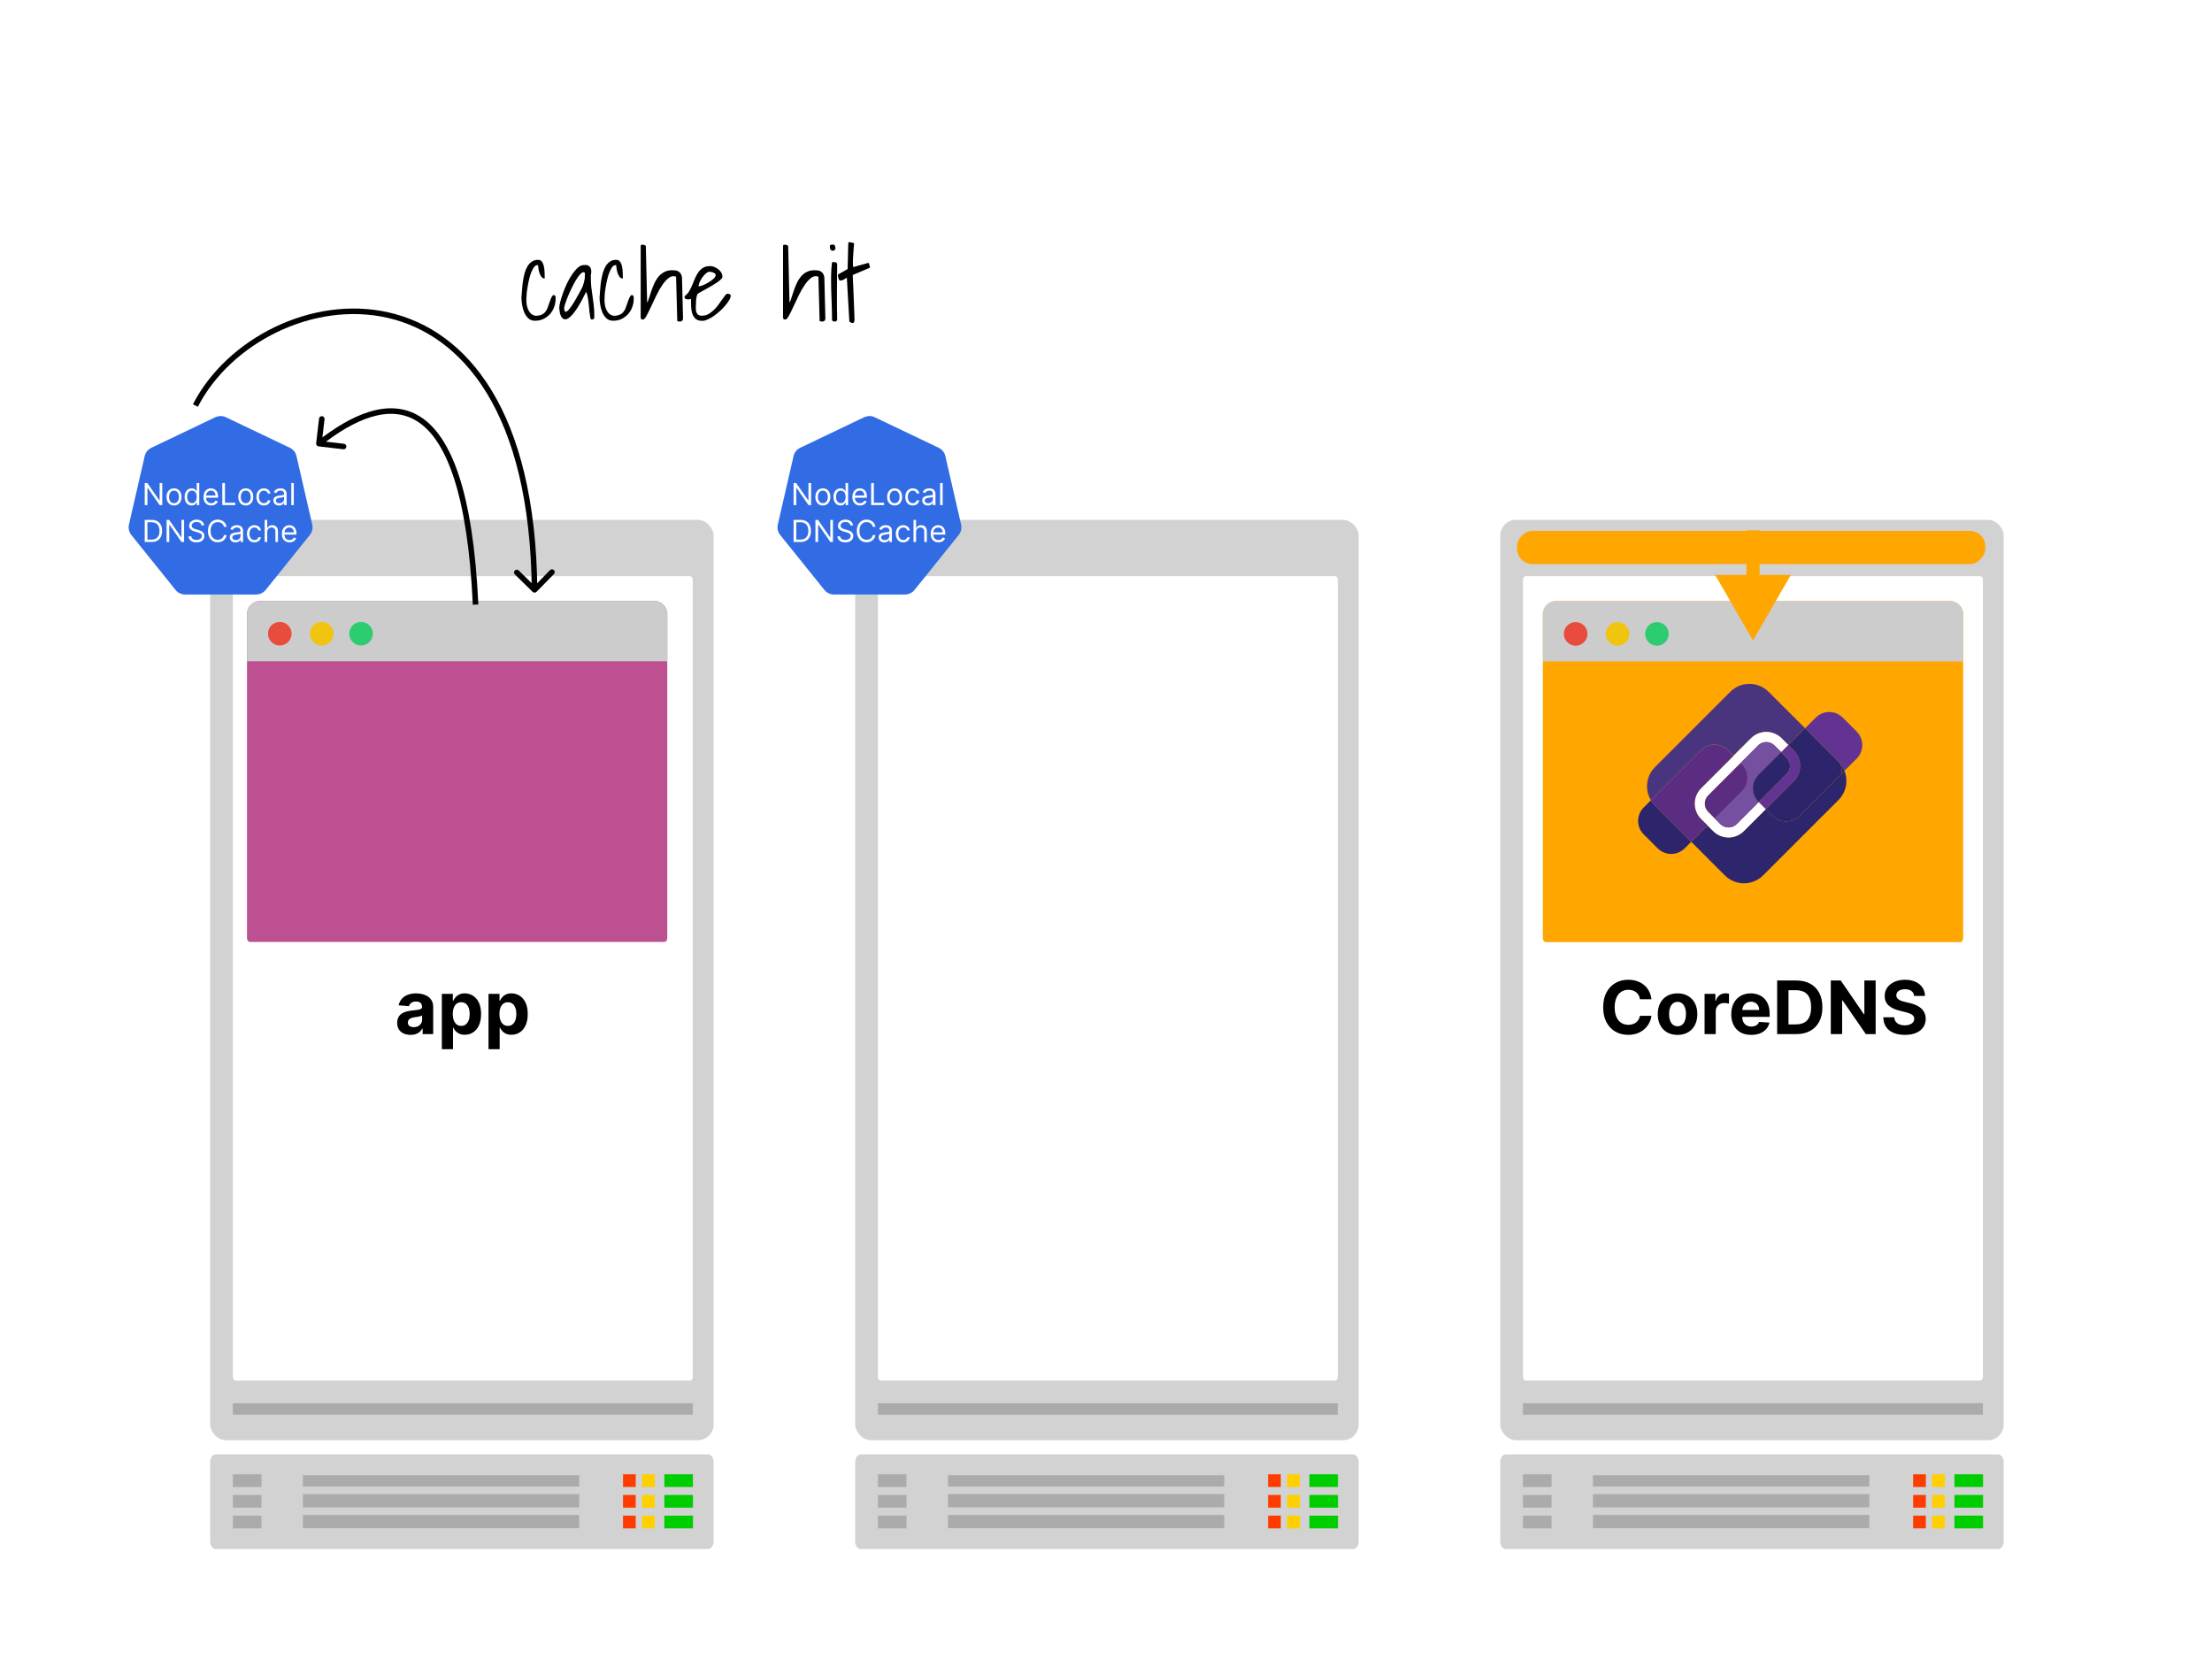 <svg width="1200" height="900" viewBox="0 0 1200 900" fill="none" xmlns="http://www.w3.org/2000/svg">
<rect width="1200" height="900" fill="white"/>
<path fill-rule="evenodd" clip-rule="evenodd" d="M1087 793.066V836.257C1087 836.391 1086.99 836.524 1086.98 836.657C1086.97 836.789 1086.96 836.921 1086.94 837.052C1086.92 837.183 1086.9 837.312 1086.87 837.44C1086.84 837.567 1086.81 837.693 1086.77 837.816C1086.73 837.939 1086.69 838.06 1086.64 838.178C1086.59 838.295 1086.54 838.41 1086.49 838.52C1086.43 838.631 1086.37 838.738 1086.31 838.842C1086.25 838.945 1086.18 839.043 1086.11 839.138C1086.04 839.232 1085.97 839.322 1085.89 839.406C1085.82 839.491 1085.74 839.57 1085.65 839.644C1085.57 839.718 1085.49 839.787 1085.4 839.85C1085.31 839.913 1085.22 839.97 1085.13 840.021C1085.04 840.072 1084.95 840.117 1084.85 840.155C1084.76 840.194 1084.66 840.227 1084.56 840.253C1084.47 840.279 1084.37 840.298 1084.27 840.311C1084.17 840.324 1084.07 840.331 1083.97 840.331H816.902C816.803 840.331 816.705 840.324 816.606 840.311C816.507 840.298 816.409 840.279 816.312 840.253C816.215 840.227 816.119 840.194 816.024 840.155C815.929 840.117 815.836 840.072 815.745 840.021C815.653 839.97 815.564 839.913 815.476 839.85C815.389 839.787 815.304 839.718 815.222 839.644C815.139 839.57 815.06 839.491 814.983 839.406C814.907 839.322 814.833 839.232 814.763 839.138C814.693 839.043 814.627 838.945 814.564 838.842C814.501 838.738 814.442 838.631 814.387 838.52C814.332 838.41 814.281 838.295 814.234 838.178C814.187 838.06 814.145 837.939 814.107 837.816C814.069 837.693 814.036 837.567 814.007 837.44C813.978 837.312 813.954 837.183 813.935 837.052C813.916 836.921 813.901 836.789 813.892 836.657C813.882 836.524 813.877 836.391 813.877 836.257V793.066C813.877 792.932 813.882 792.799 813.892 792.666C813.901 792.534 813.916 792.402 813.935 792.271C813.954 792.14 813.978 792.011 814.007 791.883C814.036 791.756 814.069 791.63 814.107 791.507C814.145 791.384 814.187 791.263 814.234 791.145C814.281 791.028 814.332 790.913 814.387 790.803C814.442 790.692 814.501 790.585 814.564 790.481C814.627 790.378 814.693 790.28 814.763 790.185C814.833 790.091 814.907 790.001 814.983 789.917C815.06 789.832 815.139 789.753 815.222 789.679C815.304 789.605 815.389 789.536 815.476 789.473C815.564 789.41 815.653 789.353 815.745 789.302C815.836 789.251 815.929 789.206 816.024 789.168C816.119 789.129 816.215 789.096 816.312 789.07C816.409 789.044 816.507 789.025 816.606 789.012C816.705 788.999 816.803 788.992 816.902 788.992H1083.97C1084.07 788.992 1084.17 788.999 1084.27 789.012C1084.37 789.025 1084.47 789.044 1084.56 789.07C1084.66 789.096 1084.76 789.129 1084.85 789.168C1084.95 789.206 1085.04 789.251 1085.13 789.302C1085.22 789.353 1085.31 789.41 1085.4 789.473C1085.49 789.536 1085.57 789.605 1085.65 789.679C1085.74 789.753 1085.82 789.832 1085.89 789.917C1085.97 790.001 1086.04 790.091 1086.11 790.185C1086.18 790.28 1086.25 790.378 1086.31 790.481C1086.37 790.585 1086.43 790.692 1086.49 790.803C1086.54 790.913 1086.59 791.028 1086.64 791.145C1086.69 791.263 1086.73 791.384 1086.77 791.507C1086.81 791.63 1086.84 791.756 1086.87 791.883C1086.9 792.011 1086.92 792.14 1086.94 792.271C1086.96 792.402 1086.97 792.534 1086.98 792.666C1086.99 792.799 1087 792.932 1087 793.066Z" fill="#D2D2D2"/>
<path fill-rule="evenodd" clip-rule="evenodd" d="M864.187 800.285H1014.1V806.446H864.187V800.285Z" fill="#ABABAB"/>
<path fill-rule="evenodd" clip-rule="evenodd" d="M826.197 799.791H841.713V806.691H826.197V799.791Z" fill="#ABABAB"/>
<path fill-rule="evenodd" clip-rule="evenodd" d="M1048.21 799.791H1055.1V806.691H1048.21V799.791Z" fill="#FFCF00"/>
<path fill-rule="evenodd" clip-rule="evenodd" d="M1037.86 799.791H1044.76V806.691H1037.86V799.791Z" fill="#FF3C00"/>
<path fill-rule="evenodd" clip-rule="evenodd" d="M1060.27 799.791H1075.79V806.691H1060.27V799.791Z" fill="#00CD00"/>
<path fill-rule="evenodd" clip-rule="evenodd" d="M864.187 810.555H1014.1V817.742H864.187V810.555Z" fill="#ABABAB"/>
<path fill-rule="evenodd" clip-rule="evenodd" d="M826.196 811.006H841.712V817.906H826.196V811.006Z" fill="#ABABAB"/>
<path fill-rule="evenodd" clip-rule="evenodd" d="M1048.2 811.006H1055.1V817.906H1048.2V811.006Z" fill="#FFCF00"/>
<path fill-rule="evenodd" clip-rule="evenodd" d="M1037.86 811.006H1044.76V817.906H1037.86V811.006Z" fill="#FF3C00"/>
<path fill-rule="evenodd" clip-rule="evenodd" d="M1060.27 811.006H1075.79V817.906H1060.27V811.006Z" fill="#00CD00"/>
<path fill-rule="evenodd" clip-rule="evenodd" d="M864.188 821.848H1014.1V829.035H864.188V821.848Z" fill="#ABABAB"/>
<path fill-rule="evenodd" clip-rule="evenodd" d="M826.197 822.219H841.713V829.119H826.197V822.219Z" fill="#ABABAB"/>
<path fill-rule="evenodd" clip-rule="evenodd" d="M1048.21 822.219H1055.1V829.119H1048.21V822.219Z" fill="#FFCF00"/>
<path fill-rule="evenodd" clip-rule="evenodd" d="M1037.86 822.219H1044.76V829.119H1037.86V822.219Z" fill="#FF3C00"/>
<path fill-rule="evenodd" clip-rule="evenodd" d="M1060.27 822.219H1075.79V829.119H1060.27V822.219Z" fill="#00CD00"/>
<rect x="813.877" y="282" width="273.123" height="499.303" rx="8.535" fill="#D2D2D2"/>
<path fill-rule="evenodd" clip-rule="evenodd" d="M827.67 312.57H1074.24C1074.28 312.57 1074.33 312.574 1074.38 312.581C1074.43 312.588 1074.47 312.599 1074.52 312.613C1074.57 312.628 1074.62 312.645 1074.66 312.667C1074.71 312.688 1074.75 312.713 1074.8 312.741C1074.84 312.769 1074.89 312.8 1074.93 312.835C1074.97 312.869 1075.01 312.907 1075.05 312.947C1075.09 312.988 1075.13 313.032 1075.17 313.078C1075.21 313.125 1075.24 313.174 1075.28 313.226C1075.31 313.278 1075.34 313.332 1075.37 313.389C1075.4 313.445 1075.43 313.504 1075.46 313.565C1075.48 313.626 1075.51 313.689 1075.53 313.753C1075.55 313.818 1075.58 313.884 1075.59 313.952C1075.61 314.02 1075.63 314.089 1075.64 314.159C1075.66 314.229 1075.67 314.3 1075.68 314.372C1075.69 314.444 1075.69 314.516 1075.7 314.589C1075.7 314.662 1075.71 314.735 1075.71 314.808V746.711C1075.71 746.784 1075.7 746.857 1075.7 746.93C1075.69 747.003 1075.69 747.076 1075.68 747.147C1075.67 747.219 1075.66 747.29 1075.64 747.36C1075.63 747.43 1075.61 747.499 1075.59 747.567C1075.58 747.635 1075.55 747.701 1075.53 747.766C1075.51 747.83 1075.48 747.894 1075.46 747.955C1075.43 748.015 1075.4 748.074 1075.37 748.13C1075.34 748.187 1075.31 748.241 1075.28 748.293C1075.24 748.345 1075.21 748.394 1075.17 748.441C1075.13 748.488 1075.09 748.531 1075.05 748.572C1075.01 748.613 1074.97 748.65 1074.93 748.685C1074.89 748.719 1074.84 748.75 1074.8 748.779C1074.75 748.806 1074.71 748.831 1074.66 748.853C1074.62 748.874 1074.57 748.891 1074.52 748.906C1074.47 748.921 1074.43 748.931 1074.38 748.938C1074.33 748.945 1074.28 748.949 1074.24 748.949H827.67C827.622 748.949 827.574 748.945 827.526 748.938C827.478 748.931 827.431 748.921 827.383 748.906C827.336 748.891 827.289 748.874 827.243 748.853C827.197 748.831 827.152 748.806 827.107 748.779C827.063 748.75 827.02 748.719 826.977 748.685C826.935 748.65 826.893 748.613 826.853 748.572C826.813 748.531 826.775 748.488 826.737 748.441C826.7 748.394 826.664 748.345 826.63 748.294C826.596 748.242 826.564 748.187 826.534 748.13C826.503 748.074 826.474 748.015 826.448 747.955C826.421 747.894 826.396 747.83 826.373 747.766C826.351 747.701 826.33 747.635 826.312 747.567C826.293 747.499 826.277 747.43 826.263 747.36C826.249 747.29 826.237 747.219 826.228 747.147C826.219 747.076 826.212 747.003 826.207 746.93C826.202 746.857 826.2 746.784 826.2 746.711V314.808C826.2 314.735 826.202 314.662 826.207 314.589C826.212 314.516 826.219 314.444 826.228 314.372C826.237 314.3 826.249 314.229 826.263 314.159C826.277 314.089 826.293 314.02 826.312 313.952C826.33 313.884 826.351 313.818 826.373 313.753C826.396 313.689 826.421 313.626 826.448 313.565C826.474 313.504 826.503 313.445 826.534 313.389C826.564 313.332 826.596 313.278 826.63 313.226C826.664 313.174 826.7 313.125 826.737 313.078C826.775 313.032 826.813 312.988 826.853 312.947C826.893 312.907 826.935 312.869 826.977 312.835C827.02 312.8 827.063 312.769 827.107 312.741C827.152 312.713 827.197 312.688 827.243 312.667C827.289 312.645 827.336 312.628 827.383 312.613C827.431 312.599 827.478 312.588 827.526 312.581C827.574 312.574 827.622 312.57 827.67 312.57Z" fill="white"/>
<path fill-rule="evenodd" clip-rule="evenodd" d="M826.2 761.27H1075.71V767.43H826.2V761.27Z" fill="#ABABAB"/>
<path fill-rule="evenodd" clip-rule="evenodd" d="M737.06 793.07V836.261C737.06 836.395 737.055 836.528 737.045 836.661C737.035 836.793 737.021 836.925 737.001 837.056C736.982 837.187 736.958 837.316 736.93 837.444C736.901 837.571 736.868 837.697 736.83 837.82C736.791 837.943 736.749 838.064 736.703 838.181C736.656 838.299 736.605 838.413 736.55 838.524C736.495 838.635 736.436 838.742 736.373 838.845C736.31 838.949 736.244 839.047 736.174 839.142C736.104 839.236 736.03 839.325 735.954 839.41C735.877 839.495 735.797 839.574 735.715 839.648C735.633 839.722 735.548 839.791 735.46 839.854C735.373 839.917 735.284 839.974 735.192 840.025C735.1 840.076 735.007 840.121 734.913 840.159C734.818 840.198 734.722 840.23 734.624 840.256C734.527 840.283 734.43 840.302 734.331 840.315C734.232 840.328 734.133 840.335 734.034 840.335H466.964C466.864 840.335 466.766 840.328 466.667 840.315C466.568 840.302 466.47 840.283 466.373 840.256C466.276 840.23 466.18 840.198 466.085 840.159C465.99 840.121 465.897 840.076 465.806 840.025C465.714 839.974 465.625 839.917 465.537 839.854C465.45 839.791 465.365 839.722 465.283 839.648C465.2 839.574 465.121 839.495 465.044 839.41C464.968 839.325 464.894 839.236 464.824 839.142C464.754 839.047 464.688 838.949 464.625 838.845C464.562 838.742 464.503 838.635 464.448 838.524C464.393 838.413 464.342 838.299 464.295 838.181C464.249 838.064 464.206 837.943 464.168 837.82C464.13 837.697 464.097 837.571 464.068 837.444C464.04 837.316 464.015 837.187 463.996 837.056C463.977 836.925 463.962 836.793 463.953 836.661C463.943 836.528 463.938 836.395 463.938 836.261V793.07C463.938 792.936 463.943 792.803 463.953 792.67C463.962 792.538 463.977 792.406 463.996 792.275C464.015 792.144 464.04 792.015 464.068 791.887C464.097 791.759 464.13 791.634 464.168 791.511C464.206 791.387 464.249 791.267 464.295 791.149C464.342 791.032 464.393 790.917 464.448 790.806C464.503 790.696 464.562 790.589 464.625 790.485C464.688 790.382 464.754 790.284 464.824 790.189C464.894 790.095 464.968 790.005 465.044 789.921C465.121 789.836 465.2 789.757 465.283 789.683C465.365 789.608 465.45 789.54 465.537 789.477C465.625 789.414 465.714 789.357 465.806 789.306C465.897 789.255 465.99 789.21 466.085 789.171C466.18 789.133 466.276 789.1 466.373 789.074C466.47 789.048 466.568 789.029 466.667 789.016C466.766 789.003 466.864 788.996 466.964 788.996H734.034C734.133 788.996 734.232 789.003 734.331 789.016C734.43 789.029 734.527 789.048 734.624 789.074C734.722 789.1 734.818 789.133 734.913 789.171C735.007 789.21 735.1 789.255 735.192 789.306C735.284 789.357 735.373 789.414 735.46 789.477C735.548 789.54 735.633 789.608 735.715 789.683C735.797 789.757 735.877 789.836 735.954 789.921C736.03 790.005 736.104 790.095 736.174 790.189C736.244 790.284 736.31 790.382 736.373 790.485C736.436 790.589 736.495 790.696 736.55 790.806C736.605 790.917 736.656 791.032 736.703 791.149C736.749 791.267 736.791 791.387 736.83 791.511C736.868 791.634 736.901 791.759 736.93 791.887C736.958 792.015 736.982 792.144 737.001 792.275C737.021 792.406 737.035 792.538 737.045 792.67C737.055 792.803 737.06 792.936 737.06 793.07Z" fill="#D2D2D2"/>
<path fill-rule="evenodd" clip-rule="evenodd" d="M514.25 800.289H664.159V806.45H514.25V800.289Z" fill="#ABABAB"/>
<path fill-rule="evenodd" clip-rule="evenodd" d="M476.259 799.795H491.775V806.695H476.259V799.795Z" fill="#ABABAB"/>
<path fill-rule="evenodd" clip-rule="evenodd" d="M698.268 799.795H705.164V806.695H698.268V799.795Z" fill="#FFCF00"/>
<path fill-rule="evenodd" clip-rule="evenodd" d="M687.924 799.795H694.82V806.695H687.924V799.795Z" fill="#FF3C00"/>
<path fill-rule="evenodd" clip-rule="evenodd" d="M710.337 799.795H725.854V806.695H710.337V799.795Z" fill="#00CD00"/>
<path fill-rule="evenodd" clip-rule="evenodd" d="M514.25 810.557H664.159V817.744H514.25V810.557Z" fill="#ABABAB"/>
<path fill-rule="evenodd" clip-rule="evenodd" d="M476.259 811.008H491.775V817.908H476.259V811.008Z" fill="#ABABAB"/>
<path fill-rule="evenodd" clip-rule="evenodd" d="M698.268 811.008H705.164V817.908H698.268V811.008Z" fill="#FFCF00"/>
<path fill-rule="evenodd" clip-rule="evenodd" d="M687.924 811.008H694.82V817.908H687.924V811.008Z" fill="#FF3C00"/>
<path fill-rule="evenodd" clip-rule="evenodd" d="M710.337 811.008H725.854V817.908H710.337V811.008Z" fill="#00CD00"/>
<path fill-rule="evenodd" clip-rule="evenodd" d="M514.25 821.855H664.159V829.043H514.25V821.855Z" fill="#ABABAB"/>
<path fill-rule="evenodd" clip-rule="evenodd" d="M476.259 822.227H491.775V829.126H476.259V822.227Z" fill="#ABABAB"/>
<path fill-rule="evenodd" clip-rule="evenodd" d="M698.268 822.227H705.164V829.126H698.268V822.227Z" fill="#FFCF00"/>
<path fill-rule="evenodd" clip-rule="evenodd" d="M687.924 822.227H694.82V829.126H687.924V822.227Z" fill="#FF3C00"/>
<path fill-rule="evenodd" clip-rule="evenodd" d="M710.337 822.227H725.853V829.126H710.337V822.227Z" fill="#00CD00"/>
<rect x="463.939" y="282.006" width="273.123" height="499.303" rx="8.535" fill="#D2D2D2"/>
<path fill-rule="evenodd" clip-rule="evenodd" d="M477.73 312.572H724.295C724.343 312.572 724.391 312.576 724.439 312.583C724.487 312.59 724.535 312.601 724.582 312.615C724.629 312.63 724.676 312.647 724.722 312.669C724.768 312.69 724.813 312.715 724.858 312.743C724.903 312.771 724.946 312.802 724.988 312.837C725.031 312.871 725.072 312.909 725.112 312.949C725.152 312.99 725.191 313.034 725.228 313.08C725.265 313.127 725.301 313.176 725.335 313.228C725.369 313.28 725.401 313.334 725.432 313.391C725.463 313.447 725.491 313.506 725.518 313.567C725.545 313.628 725.57 313.691 725.592 313.755C725.615 313.82 725.635 313.886 725.654 313.954C725.672 314.022 725.688 314.091 725.702 314.161C725.717 314.231 725.728 314.302 725.738 314.374C725.747 314.446 725.754 314.518 725.758 314.591C725.763 314.664 725.766 314.737 725.766 314.81V746.713C725.766 746.786 725.763 746.859 725.758 746.932C725.754 747.005 725.747 747.078 725.738 747.149C725.728 747.221 725.717 747.292 725.702 747.362C725.688 747.432 725.672 747.501 725.654 747.569C725.635 747.637 725.615 747.703 725.592 747.767C725.57 747.832 725.545 747.895 725.518 747.957C725.491 748.017 725.463 748.076 725.432 748.132C725.401 748.189 725.369 748.243 725.335 748.295C725.301 748.347 725.265 748.396 725.228 748.443C725.191 748.49 725.152 748.533 725.112 748.574C725.072 748.615 725.031 748.652 724.988 748.687C724.946 748.721 724.903 748.752 724.858 748.781C724.813 748.808 724.768 748.833 724.722 748.855C724.676 748.876 724.629 748.893 724.582 748.908C724.535 748.923 724.487 748.933 724.439 748.94C724.391 748.947 724.343 748.951 724.295 748.951H477.73C477.682 748.951 477.634 748.947 477.586 748.94C477.538 748.933 477.491 748.923 477.443 748.908C477.396 748.893 477.35 748.876 477.303 748.855C477.257 748.833 477.212 748.808 477.168 748.781C477.123 748.752 477.08 748.721 477.037 748.687C476.995 748.652 476.953 748.615 476.913 748.574C476.873 748.533 476.835 748.49 476.797 748.443C476.76 748.396 476.725 748.347 476.69 748.296C476.656 748.244 476.624 748.189 476.594 748.132C476.563 748.076 476.534 748.017 476.508 747.957C476.481 747.895 476.456 747.832 476.433 747.767C476.411 747.703 476.39 747.637 476.372 747.569C476.353 747.501 476.337 747.432 476.323 747.362C476.309 747.292 476.297 747.221 476.288 747.149C476.279 747.078 476.272 747.005 476.267 746.932C476.262 746.859 476.26 746.786 476.26 746.713V314.81C476.26 314.737 476.262 314.664 476.267 314.591C476.272 314.518 476.279 314.446 476.288 314.374C476.297 314.302 476.309 314.231 476.323 314.161C476.337 314.091 476.353 314.022 476.372 313.954C476.39 313.886 476.411 313.82 476.433 313.755C476.456 313.691 476.481 313.628 476.508 313.567C476.534 313.506 476.563 313.447 476.594 313.391C476.624 313.334 476.656 313.28 476.69 313.228C476.725 313.176 476.76 313.127 476.797 313.08C476.835 313.034 476.873 312.99 476.913 312.949C476.953 312.909 476.995 312.871 477.037 312.837C477.08 312.802 477.123 312.771 477.168 312.743C477.212 312.715 477.257 312.69 477.303 312.669C477.35 312.647 477.396 312.63 477.443 312.615C477.491 312.601 477.538 312.59 477.586 312.583C477.634 312.576 477.682 312.572 477.73 312.572Z" fill="white"/>
<path fill-rule="evenodd" clip-rule="evenodd" d="M476.26 761.275H725.766V767.436H476.26V761.275Z" fill="#ABABAB"/>
<path fill-rule="evenodd" clip-rule="evenodd" d="M387.122 793.066V836.257C387.122 836.391 387.117 836.524 387.108 836.657C387.098 836.789 387.083 836.921 387.064 837.052C387.045 837.183 387.021 837.312 386.992 837.44C386.963 837.567 386.93 837.693 386.892 837.816C386.854 837.939 386.811 838.06 386.765 838.178C386.718 838.295 386.667 838.41 386.612 838.52C386.557 838.631 386.498 838.738 386.435 838.842C386.373 838.945 386.306 839.043 386.236 839.138C386.166 839.232 386.093 839.322 386.016 839.406C385.939 839.491 385.86 839.57 385.778 839.644C385.695 839.718 385.61 839.787 385.523 839.85C385.436 839.913 385.346 839.97 385.254 840.021C385.163 840.072 385.07 840.117 384.975 840.155C384.88 840.194 384.784 840.227 384.687 840.253C384.59 840.279 384.492 840.298 384.393 840.311C384.294 840.324 384.196 840.331 384.097 840.331H117.026C116.927 840.331 116.828 840.324 116.729 840.311C116.631 840.298 116.533 840.279 116.436 840.253C116.339 840.227 116.243 840.194 116.148 840.155C116.053 840.117 115.96 840.072 115.868 840.021C115.777 839.97 115.687 839.913 115.6 839.85C115.512 839.787 115.428 839.718 115.345 839.644C115.263 839.57 115.183 839.491 115.107 839.406C115.03 839.322 114.957 839.232 114.887 839.138C114.817 839.043 114.75 838.945 114.687 838.842C114.624 838.738 114.565 838.631 114.51 838.52C114.455 838.41 114.404 838.295 114.358 838.178C114.311 838.06 114.269 837.939 114.231 837.816C114.193 837.693 114.16 837.567 114.131 837.44C114.102 837.312 114.078 837.183 114.059 837.052C114.039 836.921 114.025 836.789 114.015 836.657C114.005 836.524 114 836.391 114 836.257V793.066C114 792.932 114.005 792.799 114.015 792.666C114.025 792.534 114.039 792.402 114.059 792.271C114.078 792.14 114.102 792.011 114.131 791.883C114.16 791.756 114.193 791.63 114.231 791.507C114.269 791.384 114.311 791.263 114.358 791.145C114.404 791.028 114.455 790.913 114.51 790.803C114.565 790.692 114.624 790.585 114.687 790.481C114.75 790.378 114.817 790.28 114.887 790.185C114.957 790.091 115.03 790.001 115.107 789.917C115.183 789.832 115.263 789.753 115.345 789.679C115.428 789.605 115.512 789.536 115.6 789.473C115.687 789.41 115.777 789.353 115.868 789.302C115.96 789.251 116.053 789.206 116.148 789.168C116.243 789.129 116.339 789.096 116.436 789.07C116.533 789.044 116.631 789.025 116.729 789.012C116.828 788.999 116.927 788.992 117.026 788.992H384.097C384.196 788.992 384.294 788.999 384.393 789.012C384.492 789.025 384.59 789.044 384.687 789.07C384.784 789.096 384.88 789.129 384.975 789.168C385.07 789.206 385.163 789.251 385.254 789.302C385.346 789.353 385.436 789.41 385.523 789.473C385.61 789.536 385.695 789.605 385.778 789.679C385.86 789.753 385.939 789.832 386.016 789.917C386.093 790.001 386.166 790.091 386.236 790.185C386.306 790.28 386.373 790.378 386.435 790.481C386.498 790.585 386.557 790.692 386.612 790.803C386.667 790.913 386.718 791.028 386.765 791.145C386.811 791.263 386.854 791.384 386.892 791.507C386.93 791.63 386.963 791.756 386.992 791.883C387.021 792.011 387.045 792.14 387.064 792.271C387.083 792.402 387.098 792.534 387.108 792.666C387.117 792.799 387.122 792.932 387.122 793.066Z" fill="#D2D2D2"/>
<path fill-rule="evenodd" clip-rule="evenodd" d="M164.312 800.285H314.221V806.446H164.312V800.285Z" fill="#ABABAB"/>
<path fill-rule="evenodd" clip-rule="evenodd" d="M126.32 799.791H141.837V806.691H126.32V799.791Z" fill="#ABABAB"/>
<path fill-rule="evenodd" clip-rule="evenodd" d="M348.331 799.791H355.227V806.691H348.331V799.791Z" fill="#FFCF00"/>
<path fill-rule="evenodd" clip-rule="evenodd" d="M337.987 799.791H344.883V806.691H337.987V799.791Z" fill="#FF3C00"/>
<path fill-rule="evenodd" clip-rule="evenodd" d="M360.4 799.791H375.917V806.691H360.4V799.791Z" fill="#00CD00"/>
<path fill-rule="evenodd" clip-rule="evenodd" d="M164.311 810.555H314.219V817.742H164.311V810.555Z" fill="#ABABAB"/>
<path fill-rule="evenodd" clip-rule="evenodd" d="M126.319 811.006H141.836V817.906H126.319V811.006Z" fill="#ABABAB"/>
<path fill-rule="evenodd" clip-rule="evenodd" d="M348.328 811.006H355.224V817.906H348.328V811.006Z" fill="#FFCF00"/>
<path fill-rule="evenodd" clip-rule="evenodd" d="M337.985 811.006H344.881V817.906H337.985V811.006Z" fill="#FF3C00"/>
<path fill-rule="evenodd" clip-rule="evenodd" d="M360.398 811.006H375.914V817.906H360.398V811.006Z" fill="#00CD00"/>
<path fill-rule="evenodd" clip-rule="evenodd" d="M164.311 821.852H314.219V829.039H164.311V821.852Z" fill="#ABABAB"/>
<path fill-rule="evenodd" clip-rule="evenodd" d="M126.319 822.223H141.835V829.123H126.319V822.223Z" fill="#ABABAB"/>
<path fill-rule="evenodd" clip-rule="evenodd" d="M348.328 822.223H355.224V829.123H348.328V822.223Z" fill="#FFCF00"/>
<path fill-rule="evenodd" clip-rule="evenodd" d="M337.984 822.223H344.88V829.123H337.984V822.223Z" fill="#FF3C00"/>
<path fill-rule="evenodd" clip-rule="evenodd" d="M360.397 822.223H375.914V829.123H360.397V822.223Z" fill="#00CD00"/>
<rect x="114" y="282" width="273.123" height="499.303" rx="8.535" fill="#D2D2D2"/>
<path fill-rule="evenodd" clip-rule="evenodd" d="M127.793 312.57H374.358C374.406 312.57 374.454 312.574 374.502 312.581C374.55 312.588 374.597 312.599 374.645 312.613C374.692 312.628 374.738 312.645 374.784 312.667C374.83 312.688 374.876 312.713 374.92 312.741C374.965 312.769 375.008 312.8 375.051 312.835C375.093 312.869 375.135 312.907 375.175 312.947C375.215 312.988 375.253 313.032 375.29 313.078C375.328 313.125 375.363 313.174 375.398 313.226C375.432 313.278 375.464 313.332 375.494 313.389C375.525 313.445 375.554 313.504 375.58 313.565C375.607 313.626 375.632 313.689 375.655 313.753C375.677 313.818 375.698 313.884 375.716 313.952C375.734 314.02 375.751 314.089 375.765 314.159C375.779 314.229 375.791 314.3 375.8 314.372C375.81 314.444 375.816 314.516 375.821 314.589C375.826 314.662 375.828 314.735 375.828 314.808V746.711C375.828 746.784 375.826 746.857 375.821 746.93C375.816 747.003 375.81 747.076 375.8 747.147C375.791 747.219 375.779 747.29 375.765 747.36C375.751 747.43 375.734 747.499 375.716 747.567C375.698 747.635 375.677 747.701 375.655 747.766C375.632 747.83 375.607 747.894 375.58 747.955C375.554 748.015 375.525 748.074 375.494 748.13C375.464 748.187 375.432 748.241 375.398 748.293C375.363 748.345 375.328 748.394 375.29 748.441C375.253 748.488 375.215 748.531 375.175 748.572C375.135 748.613 375.093 748.65 375.051 748.685C375.008 748.719 374.965 748.75 374.92 748.779C374.876 748.806 374.83 748.831 374.784 748.853C374.738 748.874 374.692 748.891 374.645 748.906C374.597 748.921 374.55 748.931 374.502 748.938C374.454 748.945 374.406 748.949 374.358 748.949H127.793C127.745 748.949 127.697 748.945 127.649 748.938C127.601 748.931 127.553 748.921 127.506 748.906C127.459 748.891 127.412 748.874 127.366 748.853C127.32 748.831 127.275 748.806 127.23 748.779C127.186 748.75 127.142 748.719 127.1 748.685C127.057 748.65 127.016 748.613 126.976 748.572C126.936 748.531 126.897 748.488 126.86 748.441C126.823 748.394 126.787 748.345 126.753 748.294C126.719 748.242 126.687 748.187 126.656 748.13C126.626 748.074 126.597 748.015 126.57 747.955C126.543 747.894 126.519 747.83 126.496 747.766C126.473 747.701 126.453 747.635 126.434 747.567C126.416 747.499 126.4 747.43 126.386 747.36C126.372 747.29 126.36 747.219 126.351 747.147C126.341 747.076 126.334 747.003 126.329 746.93C126.325 746.857 126.322 746.784 126.322 746.711V314.808C126.322 314.735 126.325 314.662 126.329 314.589C126.334 314.516 126.341 314.444 126.351 314.372C126.36 314.3 126.372 314.229 126.386 314.159C126.4 314.089 126.416 314.02 126.434 313.952C126.453 313.884 126.473 313.818 126.496 313.753C126.519 313.689 126.543 313.626 126.57 313.565C126.597 313.504 126.626 313.445 126.656 313.389C126.687 313.332 126.719 313.278 126.753 313.226C126.787 313.174 126.823 313.125 126.86 313.078C126.897 313.032 126.936 312.988 126.976 312.947C127.016 312.907 127.057 312.869 127.1 312.835C127.142 312.8 127.186 312.769 127.23 312.741C127.275 312.713 127.32 312.688 127.366 312.667C127.412 312.645 127.459 312.628 127.506 312.613C127.553 312.599 127.601 312.588 127.649 312.581C127.697 312.574 127.745 312.57 127.793 312.57Z" fill="white"/>
<path fill-rule="evenodd" clip-rule="evenodd" d="M126.322 761.27H375.828V767.43H126.322V761.27Z" fill="#ABABAB"/>
<path fill-rule="evenodd" clip-rule="evenodd" d="M362 508.91C362 510.064 361.286 511 360.405 511H135.595C134.714 511 134 510.064 134 508.91V333.113C134 329.184 137.184 326 141.113 326H354.887C358.816 326 362 329.184 362 333.113V508.91Z" fill="#BC5090"/>
<path d="M134 333.113C134 329.184 137.184 326 141.113 326H354.887C358.816 326 362 329.184 362 333.113V358.718H134V333.113Z" fill="#CCCCCC"/>
<path fill-rule="evenodd" clip-rule="evenodd" d="M158.183 343.782C158.183 347.318 155.317 350.183 151.781 350.183C148.245 350.183 145.38 347.318 145.38 343.782C145.38 340.246 148.245 337.381 151.781 337.381C155.317 337.381 158.183 340.246 158.183 343.782Z" fill="#E74C3C"/>
<path fill-rule="evenodd" clip-rule="evenodd" d="M180.943 343.782C180.943 347.318 178.077 350.183 174.541 350.183C171.006 350.183 168.14 347.318 168.14 343.782C168.14 340.246 171.006 337.381 174.541 337.381C178.077 337.381 180.943 340.246 180.943 343.782Z" fill="#F1C40F"/>
<path fill-rule="evenodd" clip-rule="evenodd" d="M202.281 343.782C202.281 347.318 199.415 350.183 195.879 350.183C192.344 350.183 189.478 347.318 189.478 343.782C189.478 340.246 192.344 337.381 195.879 337.381C199.415 337.381 202.281 340.246 202.281 343.782Z" fill="#2ECC71"/>
<path fill-rule="evenodd" clip-rule="evenodd" d="M1065 509.008C1065 510.162 1064.29 511.098 1063.41 511.098H838.595C837.714 511.098 837 510.162 837 509.008V333.21C837 329.282 840.184 326.098 844.112 326.098H1057.89C1061.82 326.098 1065 329.282 1065 333.21V509.008Z" fill="#FFA600"/>
<path d="M837 333.21C837 329.282 840.184 326.098 844.112 326.098H1057.89C1061.82 326.098 1065 329.282 1065 333.21V358.815H837V333.21Z" fill="#CCCCCC"/>
<path fill-rule="evenodd" clip-rule="evenodd" d="M861.182 343.88C861.182 347.415 858.317 350.281 854.781 350.281C851.245 350.281 848.38 347.415 848.38 343.88C848.38 340.344 851.245 337.479 854.781 337.479C858.317 337.479 861.182 340.344 861.182 343.88Z" fill="#E74C3C"/>
<path fill-rule="evenodd" clip-rule="evenodd" d="M883.942 343.88C883.942 347.415 881.077 350.281 877.541 350.281C874.005 350.281 871.14 347.415 871.14 343.88C871.14 340.344 874.005 337.479 877.541 337.479C881.077 337.479 883.942 340.344 883.942 343.88Z" fill="#F1C40F"/>
<path fill-rule="evenodd" clip-rule="evenodd" d="M905.279 343.88C905.279 347.415 902.414 350.281 898.878 350.281C895.343 350.281 892.477 347.415 892.477 343.88C892.477 340.344 895.343 337.479 898.878 337.479C902.414 337.479 905.279 340.344 905.279 343.88Z" fill="#2ECC71"/>
<path d="M951 347.437L971.532 311.874H930.468L951 347.437ZM947.444 287.691V315.43H954.556V287.691H947.444Z" fill="#FFA600"/>
<path d="M922.779 427.648C921.927 428.5 921.212 429.454 920.701 430.476C921.246 429.488 921.927 428.5 922.779 427.648Z" fill="url(#paint0_linear_16_5890)"/>
<path d="M958.205 402.578C959.806 402.578 961.407 403.191 962.633 404.418L966.278 408.062L962.633 404.418C961.407 403.191 959.806 402.578 958.205 402.578Z" fill="url(#paint1_linear_16_5890)"/>
<path d="M922.779 406.972C926.798 402.952 933.372 402.918 937.392 406.972L940.424 410.003L949.893 400.533C954.492 395.935 961.918 395.935 966.517 400.533L970.161 404.178L979.257 395.083L959.431 375.292C953.709 369.569 944.375 369.569 938.686 375.292L897.776 416.203C892.938 421.04 892.223 428.534 895.595 434.155L895.732 434.018L922.779 406.972Z" fill="url(#paint2_linear_16_5890)"/>
<path d="M976.191 442.568C972.137 446.622 965.597 446.588 961.577 442.568L957.967 438.958L946.044 450.88C941.445 455.479 934.02 455.479 929.421 450.88L926.355 447.814L917.499 456.671L935.723 474.895C941.445 480.618 950.779 480.618 956.468 474.895L997.379 433.984C1001.64 429.726 1002.73 423.424 1000.61 418.145L999.286 419.473L976.191 442.568Z" fill="url(#paint3_linear_16_5890)"/>
<path d="M942.161 447.03C941.548 447.643 940.832 448.086 940.083 448.393C939.334 448.699 938.516 448.836 937.733 448.836C936.132 448.836 934.531 448.223 933.304 446.996L926.696 440.388C925.47 439.161 924.856 437.56 924.856 435.959C924.856 435.142 925.027 434.358 925.299 433.609C925.606 432.86 926.049 432.144 926.662 431.531L953.777 404.416C954.659 403.529 955.786 402.924 957.013 402.679C957.407 402.611 957.805 402.577 958.205 402.577C959.806 402.577 961.407 403.19 962.633 404.416L966.278 408.061L970.161 404.178L966.517 400.533C961.918 395.934 954.492 395.934 949.893 400.533L922.778 427.648C921.927 428.499 921.212 429.453 920.701 430.475C920.53 430.816 920.36 431.156 920.224 431.531C918.929 434.699 919.1 438.344 920.701 441.41C921.246 442.432 921.927 443.385 922.778 444.237L929.387 450.845C933.986 455.444 941.411 455.444 946.01 450.845L957.932 438.923L954.049 435.04L942.161 447.03Z" fill="white"/>
<path d="M999.286 419.472L1000.61 418.144C1000.14 416.917 999.456 415.759 998.639 414.703C998.945 416.27 999.15 417.871 999.286 419.472Z" fill="#2C256C"/>
<path d="M895.732 434.018L895.596 434.154C895.664 434.29 895.766 434.426 895.834 434.563L895.732 434.018Z" fill="#5B2D82"/>
<path d="M953.981 420.36L966.278 408.062L962.633 404.418C961.407 403.191 959.806 402.578 958.205 402.578C957.796 402.578 957.388 402.612 957.013 402.68C955.786 402.925 954.659 403.53 953.777 404.418L944.307 413.887L944.988 414.569C949.008 418.588 949.008 425.163 944.988 429.182L930.205 443.966L933.27 447.032C934.497 448.258 936.098 448.871 937.699 448.871C938.516 448.871 939.3 448.701 940.049 448.428C940.798 448.122 941.514 447.679 942.127 447.066L954.049 435.143L953.947 435.041C949.928 430.953 949.928 424.413 953.981 420.36Z" fill="url(#paint4_linear_16_5890)"/>
<path d="M953.981 420.36L966.278 408.062L962.633 404.418C961.407 403.191 959.806 402.578 958.205 402.578C957.796 402.578 957.388 402.612 957.013 402.68C955.786 402.925 954.659 403.53 953.777 404.418L944.307 413.887L944.988 414.569C949.008 418.588 949.008 425.163 944.988 429.182L930.205 443.966L933.27 447.032C934.497 448.258 936.098 448.871 937.699 448.871C938.516 448.871 939.3 448.701 940.049 448.428C940.798 448.122 941.514 447.679 942.127 447.066L954.049 435.143L953.947 435.041C949.928 430.953 949.928 424.413 953.981 420.36Z" fill="url(#paint5_linear_16_5890)"/>
<path d="M942.161 447.031C941.548 447.644 940.832 448.087 940.083 448.394C940.832 448.087 941.548 447.644 942.161 447.031Z" fill="white"/>
<path d="M942.161 447.031C941.548 447.644 940.832 448.087 940.083 448.394C940.832 448.087 941.548 447.644 942.161 447.031Z" fill="url(#paint6_linear_16_5890)"/>
<path d="M930.205 443.965L933.27 447.031C934.497 448.257 936.098 448.87 937.699 448.87C936.098 448.87 934.497 448.257 933.27 447.031L930.205 443.965Z" fill="white"/>
<path d="M930.205 443.965L933.27 447.031C934.497 448.257 936.098 448.87 937.699 448.87C936.098 448.87 934.497 448.257 933.27 447.031L930.205 443.965Z" fill="url(#paint7_linear_16_5890)"/>
<path d="M953.777 404.417C954.659 403.529 955.786 402.925 957.013 402.68C955.821 402.952 954.697 403.497 953.777 404.417Z" fill="white"/>
<path d="M953.777 404.417C954.659 403.529 955.786 402.925 957.013 402.68C955.821 402.952 954.697 403.497 953.777 404.417Z" fill="url(#paint8_linear_16_5890)"/>
<path d="M897.775 436.948C897.026 436.198 896.413 435.415 895.834 434.563C895.732 434.427 895.664 434.291 895.595 434.154L891.712 438.038C887.658 442.091 887.658 448.631 891.712 452.651L899.308 460.247C902.578 463.517 907.45 464.131 911.333 462.121C912.253 461.644 913.138 461.031 913.922 460.247L917.499 456.671L897.775 436.948Z" fill="#2C256C"/>
<path d="M922.778 444.272C921.927 443.42 921.211 442.467 920.7 441.445C919.099 438.379 918.929 434.734 920.223 431.566C920.368 431.208 920.527 430.856 920.7 430.51C921.245 429.488 921.927 428.534 922.778 427.683L940.423 410.038L937.392 407.006C933.338 402.952 926.798 402.986 922.778 407.006L895.731 434.053L895.834 434.598C896.379 435.449 897.026 436.233 897.775 436.982L917.498 456.705L926.355 447.849L922.778 444.272Z" fill="#5B2D82"/>
<path fill-rule="evenodd" clip-rule="evenodd" d="M944.988 429.181L930.204 443.965L926.695 440.388C925.469 439.162 924.856 437.561 924.856 435.96C924.856 435.177 924.992 434.359 925.299 433.61C925.605 432.86 926.048 432.145 926.661 431.532L944.306 413.887L944.988 414.568C949.007 418.588 949.007 425.162 944.988 429.181ZM920.223 431.532C919.647 432.943 919.361 434.448 919.362 435.955C919.364 434.455 919.65 432.95 920.223 431.532ZM920.7 441.41C919.808 439.721 919.36 437.842 919.362 435.955C919.364 437.832 919.812 439.71 920.7 441.41Z" fill="#5B2D82"/>
<path fill-rule="evenodd" clip-rule="evenodd" d="M926.662 440.389C925.435 439.163 924.822 437.562 924.822 435.961C924.822 437.562 925.435 439.197 926.662 440.389Z" fill="#5B2D82"/>
<path d="M966.278 408.062L953.981 420.36C949.928 424.413 949.928 430.953 953.981 434.973L954.083 435.075L969.242 419.917C970.129 419.034 970.734 417.908 970.979 416.681C971.047 416.287 971.081 415.888 971.081 415.488C971.081 413.887 970.468 412.286 969.242 411.06L966.278 408.062Z" fill="#2C256C"/>
<path d="M969.276 419.918C970.163 419.035 970.768 417.909 971.013 416.682C970.741 417.874 970.162 418.998 969.276 419.918Z" fill="#2C256C"/>
<path fill-rule="evenodd" clip-rule="evenodd" d="M969.275 411.061C970.502 412.287 971.115 413.888 971.115 415.489C971.081 413.888 970.502 412.287 969.275 411.061Z" fill="#623393"/>
<path fill-rule="evenodd" clip-rule="evenodd" d="M999.661 389.293L1007.26 396.889C1011.28 400.943 1011.28 407.483 1007.26 411.503L1000.61 418.145C1000.1 416.919 999.456 415.761 998.639 414.705C998.264 414.16 997.855 413.683 997.378 413.206L979.256 395.084L985.047 389.293L985.047 389.293C985.286 389.055 985.524 388.816 985.797 388.612C989.85 385.273 995.879 385.512 999.661 389.293ZM976.088 418.826C975.986 419.201 975.85 419.576 975.714 419.917C975.135 421.313 974.283 422.642 973.125 423.8L957.966 438.958L954.083 435.075L969.241 419.917C970.129 419.034 970.734 417.908 970.979 416.68C971.047 416.306 971.081 415.897 971.081 415.488C971.081 413.887 970.468 412.286 969.241 411.06L966.244 408.062L970.127 404.179L973.125 407.177C976.293 410.31 977.281 414.841 976.088 418.826Z" fill="#623393"/>
<path d="M973.125 407.177C976.293 410.345 977.247 414.841 976.088 418.827C975.986 419.201 975.85 419.542 975.714 419.917C975.135 421.347 974.283 422.642 973.125 423.8L957.966 438.958L961.577 442.569C965.631 446.623 972.171 446.623 976.191 442.569L999.286 419.474C999.15 417.873 998.945 416.272 998.639 414.705C998.264 414.194 997.821 413.683 997.378 413.206L979.256 395.084L970.161 404.179L973.125 407.177Z" fill="#2C256C"/>
<path d="M973.125 407.177C976.293 410.345 977.246 414.842 976.088 418.827C977.28 414.842 976.293 410.311 973.125 407.177L970.127 404.18L973.125 407.177Z" fill="#2C256C"/>
<rect width="254" height="18" rx="8.337" transform="matrix(1 0 0 -1 823 306)" fill="#FFA600"/>
<path d="M222.722 561.412C221.33 561.412 220.09 561.17 219.001 560.688C217.912 560.195 217.05 559.471 216.415 558.514C215.79 557.548 215.478 556.346 215.478 554.906C215.478 553.694 215.701 552.676 216.146 551.852C216.591 551.028 217.197 550.366 217.964 549.864C218.731 549.362 219.602 548.983 220.577 548.727C221.562 548.472 222.594 548.292 223.674 548.188C224.943 548.055 225.966 547.932 226.742 547.818C227.519 547.695 228.082 547.515 228.433 547.278C228.783 547.042 228.958 546.691 228.958 546.227V546.142C228.958 545.242 228.674 544.546 228.106 544.054C227.547 543.562 226.752 543.315 225.719 543.315C224.63 543.315 223.764 543.557 223.12 544.04C222.476 544.513 222.05 545.11 221.842 545.83L216.245 545.375C216.529 544.049 217.088 542.903 217.921 541.938C218.754 540.962 219.829 540.214 221.146 539.693C222.471 539.163 224.005 538.898 225.748 538.898C226.96 538.898 228.12 539.04 229.228 539.324C230.345 539.608 231.335 540.048 232.197 540.645C233.068 541.241 233.754 542.009 234.256 542.946C234.758 543.874 235.009 544.987 235.009 546.284V561H229.271V557.974H229.1C228.75 558.656 228.281 559.258 227.694 559.778C227.107 560.29 226.401 560.692 225.577 560.986C224.754 561.27 223.802 561.412 222.722 561.412ZM224.455 557.236C225.345 557.236 226.131 557.061 226.813 556.71C227.495 556.35 228.03 555.867 228.418 555.261C228.807 554.655 229.001 553.969 229.001 553.202V550.886C228.811 551.009 228.551 551.123 228.219 551.227C227.897 551.322 227.533 551.412 227.126 551.497C226.719 551.573 226.311 551.644 225.904 551.71C225.497 551.767 225.128 551.819 224.796 551.866C224.086 551.971 223.466 552.136 222.935 552.364C222.405 552.591 221.993 552.899 221.7 553.287C221.406 553.666 221.259 554.139 221.259 554.707C221.259 555.531 221.558 556.161 222.154 556.597C222.76 557.023 223.527 557.236 224.455 557.236ZM239.704 569.182V539.182H245.67V542.847H245.94C246.205 542.259 246.588 541.663 247.09 541.057C247.602 540.441 248.264 539.93 249.079 539.523C249.903 539.106 250.925 538.898 252.147 538.898C253.738 538.898 255.206 539.314 256.55 540.148C257.895 540.972 258.97 542.217 259.775 543.884C260.58 545.541 260.982 547.619 260.982 550.119C260.982 552.553 260.589 554.608 259.803 556.284C259.027 557.951 257.966 559.215 256.621 560.077C255.286 560.929 253.79 561.355 252.133 561.355C250.959 561.355 249.96 561.161 249.136 560.773C248.321 560.384 247.654 559.897 247.133 559.31C246.612 558.713 246.214 558.112 245.94 557.506H245.755V569.182H239.704ZM245.627 550.091C245.627 551.388 245.807 552.52 246.167 553.486C246.527 554.452 247.048 555.205 247.729 555.744C248.411 556.275 249.24 556.54 250.215 556.54C251.2 556.54 252.033 556.27 252.715 555.73C253.397 555.181 253.913 554.423 254.263 553.457C254.623 552.482 254.803 551.36 254.803 550.091C254.803 548.831 254.628 547.723 254.278 546.767C253.927 545.811 253.411 545.062 252.729 544.523C252.048 543.983 251.21 543.713 250.215 543.713C249.23 543.713 248.397 543.973 247.715 544.494C247.043 545.015 246.527 545.754 246.167 546.71C245.807 547.667 245.627 548.794 245.627 550.091ZM265.016 569.182V539.182H270.982V542.847H271.252C271.517 542.259 271.901 541.663 272.403 541.057C272.914 540.441 273.577 539.93 274.391 539.523C275.215 539.106 276.238 538.898 277.46 538.898C279.05 538.898 280.518 539.314 281.863 540.148C283.208 540.972 284.282 542.217 285.087 543.884C285.892 545.541 286.295 547.619 286.295 550.119C286.295 552.553 285.902 554.608 285.116 556.284C284.339 557.951 283.279 559.215 281.934 560.077C280.599 560.929 279.103 561.355 277.445 561.355C276.271 561.355 275.272 561.161 274.448 560.773C273.634 560.384 272.966 559.897 272.445 559.31C271.924 558.713 271.527 558.112 271.252 557.506H271.067V569.182H265.016ZM270.94 550.091C270.94 551.388 271.12 552.52 271.479 553.486C271.839 554.452 272.36 555.205 273.042 555.744C273.724 556.275 274.552 556.54 275.528 556.54C276.513 556.54 277.346 556.27 278.028 555.73C278.71 555.181 279.226 554.423 279.576 553.457C279.936 552.482 280.116 551.36 280.116 550.091C280.116 548.831 279.941 547.723 279.59 546.767C279.24 545.811 278.724 545.062 278.042 544.523C277.36 543.983 276.522 543.713 275.528 543.713C274.543 543.713 273.71 543.973 273.028 544.494C272.355 545.015 271.839 545.754 271.479 546.71C271.12 547.667 270.94 548.794 270.94 550.091Z" fill="black"/>
<path d="M895.899 542.094H889.678C889.564 541.289 889.332 540.574 888.982 539.949C888.631 539.314 888.181 538.775 887.632 538.33C887.083 537.884 886.448 537.544 885.729 537.307C885.018 537.07 884.247 536.952 883.413 536.952C881.908 536.952 880.596 537.326 879.479 538.074C878.361 538.812 877.495 539.892 876.879 541.312C876.264 542.723 875.956 544.437 875.956 546.455C875.956 548.528 876.264 550.271 876.879 551.682C877.504 553.093 878.375 554.158 879.493 554.878C880.61 555.598 881.903 555.957 883.371 555.957C884.195 555.957 884.957 555.848 885.658 555.631C886.368 555.413 886.998 555.096 887.547 554.679C888.096 554.253 888.551 553.737 888.911 553.131C889.28 552.525 889.536 551.833 889.678 551.057L895.899 551.085C895.738 552.42 895.336 553.708 894.692 554.949C894.057 556.18 893.2 557.283 892.121 558.259C891.051 559.224 889.772 559.991 888.286 560.56C886.808 561.118 885.137 561.398 883.271 561.398C880.677 561.398 878.357 560.811 876.311 559.636C874.275 558.462 872.665 556.762 871.482 554.537C870.307 552.312 869.72 549.617 869.72 546.455C869.72 543.282 870.317 540.583 871.51 538.358C872.703 536.133 874.322 534.437 876.368 533.273C878.413 532.098 880.714 531.511 883.271 531.511C884.957 531.511 886.519 531.748 887.959 532.222C889.408 532.695 890.691 533.386 891.808 534.295C892.926 535.195 893.835 536.298 894.536 537.605C895.246 538.912 895.7 540.408 895.899 542.094ZM910.054 561.426C907.848 561.426 905.939 560.957 904.33 560.02C902.729 559.073 901.493 557.757 900.622 556.071C899.751 554.376 899.315 552.411 899.315 550.176C899.315 547.922 899.751 545.953 900.622 544.267C901.493 542.572 902.729 541.256 904.33 540.318C905.939 539.371 907.848 538.898 910.054 538.898C912.26 538.898 914.164 539.371 915.764 540.318C917.374 541.256 918.615 542.572 919.486 544.267C920.357 545.953 920.793 547.922 920.793 550.176C920.793 552.411 920.357 554.376 919.486 556.071C918.615 557.757 917.374 559.073 915.764 560.02C914.164 560.957 912.26 561.426 910.054 561.426ZM910.082 556.739C911.086 556.739 911.924 556.455 912.597 555.886C913.269 555.309 913.776 554.523 914.116 553.528C914.467 552.534 914.642 551.402 914.642 550.134C914.642 548.865 914.467 547.733 914.116 546.739C913.776 545.744 913.269 544.958 912.597 544.381C911.924 543.803 911.086 543.514 910.082 543.514C909.069 543.514 908.217 543.803 907.526 544.381C906.844 544.958 906.328 545.744 905.977 546.739C905.636 547.733 905.466 548.865 905.466 550.134C905.466 551.402 905.636 552.534 905.977 553.528C906.328 554.523 906.844 555.309 907.526 555.886C908.217 556.455 909.069 556.739 910.082 556.739ZM924.727 561V539.182H930.594V542.989H930.821C931.219 541.634 931.886 540.612 932.824 539.92C933.761 539.22 934.841 538.869 936.062 538.869C936.366 538.869 936.692 538.888 937.043 538.926C937.393 538.964 937.701 539.016 937.966 539.082V544.452C937.682 544.366 937.289 544.291 936.787 544.224C936.285 544.158 935.826 544.125 935.409 544.125C934.519 544.125 933.723 544.319 933.023 544.707C932.331 545.086 931.782 545.616 931.375 546.298C930.977 546.98 930.778 547.766 930.778 548.656V561H924.727ZM950.022 561.426C947.778 561.426 945.846 560.972 944.227 560.062C942.617 559.144 941.376 557.847 940.505 556.17C939.634 554.485 939.198 552.491 939.198 550.19C939.198 547.946 939.634 545.976 940.505 544.281C941.376 542.586 942.603 541.265 944.184 540.318C945.775 539.371 947.64 538.898 949.781 538.898C951.22 538.898 952.56 539.13 953.8 539.594C955.05 540.048 956.139 540.735 957.067 541.653C958.005 542.572 958.734 543.727 959.255 545.119C959.776 546.502 960.036 548.121 960.036 549.977V551.639H941.613V547.889H954.34C954.34 547.018 954.151 546.246 953.772 545.574C953.393 544.902 952.868 544.376 952.195 543.997C951.532 543.609 950.761 543.415 949.88 543.415C948.961 543.415 948.147 543.628 947.437 544.054C946.736 544.471 946.187 545.034 945.789 545.744C945.391 546.445 945.188 547.226 945.178 548.088V551.653C945.178 552.733 945.377 553.666 945.775 554.452C946.182 555.238 946.755 555.844 947.494 556.27C948.232 556.696 949.108 556.909 950.121 556.909C950.794 556.909 951.409 556.814 951.968 556.625C952.527 556.436 953.005 556.152 953.403 555.773C953.8 555.394 954.103 554.93 954.312 554.381L959.908 554.75C959.624 556.095 959.042 557.269 958.161 558.273C957.29 559.267 956.163 560.044 954.781 560.602C953.407 561.152 951.821 561.426 950.022 561.426ZM974.411 561H964.099V531.909H974.496C977.423 531.909 979.942 532.491 982.053 533.656C984.165 534.812 985.789 536.473 986.925 538.642C988.071 540.811 988.644 543.405 988.644 546.426C988.644 549.456 988.071 552.061 986.925 554.239C985.789 556.417 984.156 558.088 982.025 559.253C979.904 560.418 977.366 561 974.411 561ZM970.249 555.73H974.156C975.974 555.73 977.503 555.408 978.744 554.764C979.994 554.111 980.931 553.102 981.556 551.739C982.191 550.366 982.508 548.595 982.508 546.426C982.508 544.277 982.191 542.52 981.556 541.156C980.931 539.793 979.998 538.789 978.758 538.145C977.517 537.501 975.988 537.179 974.17 537.179H970.249V555.73ZM1017.53 531.909V561H1012.22L999.564 542.69H999.351V561H993.2V531.909H998.598L1011.15 550.205H1011.41V531.909H1017.53ZM1038.4 540.276C1038.28 539.13 1037.79 538.24 1036.93 537.605C1036.07 536.971 1034.9 536.653 1033.42 536.653C1032.42 536.653 1031.57 536.795 1030.88 537.08C1030.19 537.354 1029.66 537.738 1029.29 538.23C1028.93 538.723 1028.75 539.281 1028.75 539.906C1028.73 540.427 1028.84 540.882 1029.08 541.27C1029.32 541.658 1029.66 541.994 1030.09 542.278C1030.51 542.553 1031 542.795 1031.56 543.003C1032.12 543.202 1032.72 543.372 1033.35 543.514L1035.97 544.139C1037.24 544.423 1038.4 544.802 1039.46 545.276C1040.52 545.749 1041.44 546.331 1042.22 547.023C1042.99 547.714 1043.59 548.528 1044.02 549.466C1044.46 550.403 1044.68 551.478 1044.69 552.69C1044.68 554.471 1044.22 556.014 1043.32 557.321C1042.43 558.618 1041.15 559.627 1039.46 560.347C1037.78 561.057 1035.76 561.412 1033.4 561.412C1031.05 561.412 1029 561.052 1027.26 560.332C1025.53 559.613 1024.17 558.547 1023.2 557.136C1022.23 555.716 1021.72 553.959 1021.68 551.866H1027.63C1027.69 552.842 1027.97 553.656 1028.47 554.31C1028.97 554.954 1029.64 555.441 1030.47 555.773C1031.31 556.095 1032.26 556.256 1033.32 556.256C1034.37 556.256 1035.27 556.104 1036.04 555.801C1036.81 555.498 1037.42 555.077 1037.84 554.537C1038.27 553.997 1038.48 553.377 1038.48 552.676C1038.48 552.023 1038.29 551.473 1037.9 551.028C1037.52 550.583 1036.96 550.205 1036.22 549.892C1035.49 549.58 1034.6 549.295 1033.54 549.04L1030.37 548.244C1027.92 547.648 1025.98 546.715 1024.56 545.446C1023.14 544.177 1022.43 542.468 1022.44 540.318C1022.43 538.557 1022.9 537.018 1023.85 535.702C1024.81 534.385 1026.12 533.358 1027.78 532.619C1029.45 531.881 1031.35 531.511 1033.47 531.511C1035.63 531.511 1037.51 531.881 1039.12 532.619C1040.74 533.358 1042 534.385 1042.9 535.702C1043.8 537.018 1044.26 538.543 1044.29 540.276H1038.4Z" fill="black"/>
<g clip-path="url(#clip0_16_5890)">
<path fill-rule="evenodd" clip-rule="evenodd" d="M119.329 225.706C118.447 225.75 117.583 225.969 116.787 226.349L82.093 242.926C80.275 243.794 78.952 245.439 78.503 247.39L69.944 284.626C69.545 286.359 69.87 288.18 70.845 289.672C70.962 289.852 71.088 290.027 71.222 290.195L95.236 320.053C96.494 321.617 98.405 322.529 100.423 322.529L138.933 322.52C140.949 322.521 142.86 321.611 144.12 320.048L168.125 290.186C169.383 288.621 169.856 286.569 169.407 284.618L160.834 247.381C160.385 245.43 159.062 243.786 157.245 242.917L122.546 226.349C121.545 225.871 120.439 225.65 119.329 225.706Z" fill="#326CE5"/>
<path d="M88.025 262.042V274.031H86.62L80.087 264.618H79.97V274.031H78.518V262.042H79.923L86.48 271.479H86.597V262.042H88.025ZM94.394 274.219C93.583 274.219 92.87 274.025 92.258 273.639C91.649 273.253 91.173 272.712 90.829 272.017C90.49 271.323 90.32 270.511 90.32 269.582C90.32 268.645 90.49 267.828 90.829 267.129C91.173 266.431 91.649 265.888 92.258 265.502C92.87 265.115 93.583 264.922 94.394 264.922C95.206 264.922 95.916 265.115 96.525 265.502C97.138 265.888 97.614 266.431 97.954 267.129C98.297 267.828 98.469 268.645 98.469 269.582C98.469 270.511 98.297 271.323 97.954 272.017C97.614 272.712 97.138 273.253 96.525 273.639C95.916 274.025 95.206 274.219 94.394 274.219ZM94.394 272.978C95.011 272.978 95.518 272.819 95.916 272.503C96.314 272.187 96.609 271.772 96.8 271.256C96.992 270.741 97.087 270.183 97.087 269.582C97.087 268.981 96.992 268.421 96.8 267.902C96.609 267.383 96.314 266.963 95.916 266.643C95.518 266.323 95.011 266.163 94.394 266.163C93.778 266.163 93.27 266.323 92.872 266.643C92.474 266.963 92.18 267.383 91.988 267.902C91.797 268.421 91.701 268.981 91.701 269.582C91.701 270.183 91.797 270.741 91.988 271.256C92.18 271.772 92.474 272.187 92.872 272.503C93.27 272.819 93.778 272.978 94.394 272.978ZM103.972 274.219C103.222 274.219 102.561 274.029 101.987 273.651C101.413 273.268 100.964 272.73 100.641 272.035C100.317 271.336 100.155 270.511 100.155 269.559C100.155 268.614 100.317 267.795 100.641 267.1C100.964 266.405 101.415 265.869 101.993 265.49C102.57 265.112 103.238 264.922 103.995 264.922C104.58 264.922 105.043 265.02 105.382 265.215C105.726 265.406 105.987 265.625 106.167 265.871C106.35 266.113 106.493 266.312 106.594 266.468H106.711V262.042H108.093V274.031H106.758V272.65H106.594C106.493 272.814 106.348 273.02 106.161 273.27C105.974 273.516 105.706 273.737 105.359 273.932C105.012 274.123 104.549 274.219 103.972 274.219ZM104.159 272.978C104.713 272.978 105.181 272.833 105.564 272.544C105.946 272.252 106.237 271.848 106.436 271.333C106.635 270.813 106.735 270.214 106.735 269.535C106.735 268.864 106.637 268.277 106.442 267.773C106.247 267.266 105.958 266.872 105.576 266.591C105.193 266.306 104.721 266.163 104.159 266.163C103.573 266.163 103.086 266.314 102.695 266.614C102.309 266.911 102.018 267.315 101.823 267.826C101.632 268.333 101.536 268.903 101.536 269.535C101.536 270.175 101.634 270.757 101.829 271.28C102.028 271.799 102.321 272.213 102.707 272.521C103.097 272.825 103.581 272.978 104.159 272.978ZM114.583 274.219C113.717 274.219 112.97 274.027 112.341 273.645C111.717 273.259 111.235 272.72 110.895 272.029C110.56 271.334 110.392 270.527 110.392 269.606C110.392 268.685 110.56 267.873 110.895 267.17C111.235 266.464 111.707 265.914 112.312 265.519C112.921 265.121 113.631 264.922 114.443 264.922C114.911 264.922 115.374 265 115.83 265.156C116.287 265.313 116.703 265.566 117.077 265.917C117.452 266.265 117.75 266.725 117.973 267.299C118.195 267.873 118.307 268.579 118.307 269.418V270.004H111.375V268.809H116.902C116.902 268.302 116.8 267.849 116.597 267.451C116.398 267.053 116.113 266.739 115.742 266.509C115.376 266.278 114.942 266.163 114.443 266.163C113.893 266.163 113.416 266.3 113.014 266.573C112.616 266.842 112.31 267.194 112.095 267.627C111.881 268.06 111.773 268.524 111.773 269.02V269.816C111.773 270.495 111.89 271.071 112.125 271.543C112.363 272.012 112.692 272.369 113.114 272.615C113.535 272.857 114.025 272.978 114.583 272.978C114.946 272.978 115.274 272.927 115.567 272.825C115.863 272.72 116.119 272.564 116.334 272.357C116.548 272.146 116.714 271.885 116.831 271.573L118.166 271.947C118.026 272.4 117.789 272.798 117.458 273.141C117.126 273.481 116.716 273.746 116.228 273.938C115.741 274.125 115.192 274.219 114.583 274.219ZM120.594 274.031V262.042H122.046V272.743H127.619V274.031H120.594ZM133.331 274.219C132.519 274.219 131.807 274.025 131.194 273.639C130.585 273.253 130.109 272.712 129.766 272.017C129.426 271.323 129.256 270.511 129.256 269.582C129.256 268.645 129.426 267.828 129.766 267.129C130.109 266.431 130.585 265.888 131.194 265.502C131.807 265.115 132.519 264.922 133.331 264.922C134.143 264.922 134.853 265.115 135.462 265.502C136.074 265.888 136.551 266.431 136.89 267.129C137.233 267.828 137.405 268.645 137.405 269.582C137.405 270.511 137.233 271.323 136.89 272.017C136.551 272.712 136.074 273.253 135.462 273.639C134.853 274.025 134.143 274.219 133.331 274.219ZM133.331 272.978C133.947 272.978 134.455 272.819 134.853 272.503C135.251 272.187 135.546 271.772 135.737 271.256C135.928 270.741 136.024 270.183 136.024 269.582C136.024 268.981 135.928 268.421 135.737 267.902C135.546 267.383 135.251 266.963 134.853 266.643C134.455 266.323 133.947 266.163 133.331 266.163C132.714 266.163 132.207 266.323 131.809 266.643C131.411 266.963 131.116 267.383 130.925 267.902C130.733 268.421 130.638 268.981 130.638 269.582C130.638 270.183 130.733 270.741 130.925 271.256C131.116 271.772 131.411 272.187 131.809 272.503C132.207 272.819 132.714 272.978 133.331 272.978ZM143.165 274.219C142.322 274.219 141.597 274.02 140.988 273.621C140.379 273.223 139.911 272.675 139.583 271.976C139.255 271.278 139.091 270.48 139.091 269.582C139.091 268.669 139.259 267.863 139.594 267.164C139.934 266.462 140.406 265.914 141.011 265.519C141.62 265.121 142.33 264.922 143.142 264.922C143.774 264.922 144.344 265.039 144.851 265.274C145.359 265.508 145.774 265.836 146.098 266.257C146.422 266.678 146.623 267.17 146.701 267.732H145.32C145.214 267.322 144.98 266.959 144.617 266.643C144.258 266.323 143.774 266.163 143.165 266.163C142.627 266.163 142.155 266.304 141.749 266.585C141.347 266.862 141.033 267.254 140.806 267.762C140.584 268.265 140.473 268.856 140.473 269.535C140.473 270.23 140.582 270.835 140.8 271.35C141.023 271.865 141.335 272.265 141.737 272.55C142.143 272.835 142.619 272.978 143.165 272.978C143.525 272.978 143.85 272.915 144.143 272.79C144.436 272.665 144.684 272.486 144.887 272.252C145.09 272.017 145.234 271.736 145.32 271.409H146.701C146.623 271.939 146.43 272.417 146.122 272.843C145.817 273.264 145.413 273.6 144.91 273.85C144.41 274.096 143.829 274.219 143.165 274.219ZM151.365 274.242C150.796 274.242 150.279 274.135 149.814 273.92C149.35 273.701 148.981 273.387 148.708 272.978C148.434 272.564 148.298 272.064 148.298 271.479C148.298 270.964 148.399 270.546 148.602 270.226C148.805 269.902 149.076 269.648 149.416 269.465C149.756 269.282 150.13 269.145 150.54 269.055C150.954 268.962 151.369 268.887 151.787 268.833C152.333 268.763 152.776 268.71 153.116 268.675C153.459 268.636 153.709 268.571 153.865 268.482C154.025 268.392 154.105 268.236 154.105 268.013V267.966C154.105 267.389 153.947 266.94 153.631 266.62C153.319 266.3 152.845 266.14 152.208 266.14C151.549 266.14 151.032 266.284 150.657 266.573C150.282 266.862 150.019 267.17 149.867 267.498L148.555 267.03C148.79 266.483 149.102 266.058 149.492 265.754C149.886 265.445 150.316 265.231 150.78 265.11C151.248 264.985 151.709 264.922 152.162 264.922C152.45 264.922 152.782 264.957 153.157 265.028C153.535 265.094 153.9 265.233 154.251 265.443C154.607 265.654 154.901 265.972 155.135 266.397C155.37 266.823 155.487 267.393 155.487 268.107V274.031H154.105V272.814H154.035C153.941 273.009 153.785 273.218 153.567 273.44C153.348 273.662 153.057 273.852 152.694 274.008C152.331 274.164 151.888 274.242 151.365 274.242ZM151.576 273.001C152.123 273.001 152.583 272.894 152.958 272.679C153.336 272.464 153.621 272.187 153.812 271.848C154.008 271.508 154.105 271.151 154.105 270.776V269.512C154.047 269.582 153.918 269.647 153.719 269.705C153.524 269.76 153.297 269.808 153.04 269.851C152.786 269.89 152.538 269.926 152.296 269.957C152.058 269.984 151.865 270.008 151.717 270.027C151.358 270.074 151.022 270.15 150.71 270.255C150.401 270.357 150.152 270.511 149.96 270.718C149.773 270.921 149.679 271.198 149.679 271.549C149.679 272.029 149.857 272.392 150.212 272.638C150.571 272.88 151.026 273.001 151.576 273.001ZM159.388 262.042V274.031H158.007V262.042H159.388ZM82.218 294.031H78.518V282.042H82.382C83.545 282.042 84.54 282.282 85.368 282.762C86.195 283.238 86.829 283.923 87.27 284.817C87.711 285.707 87.932 286.772 87.932 288.013C87.932 289.262 87.709 290.337 87.264 291.239C86.819 292.136 86.171 292.827 85.321 293.311C84.47 293.791 83.436 294.031 82.218 294.031ZM79.97 292.743H82.124C83.116 292.743 83.937 292.552 84.589 292.17C85.241 291.787 85.727 291.243 86.047 290.536C86.367 289.83 86.527 288.989 86.527 288.013C86.527 287.045 86.369 286.212 86.052 285.514C85.736 284.811 85.264 284.272 84.636 283.898C84.007 283.519 83.225 283.33 82.288 283.33H79.97V292.743ZM99.872 282.042V294.031H98.467L91.934 284.618H91.817V294.031H90.365V282.042H91.77L98.327 291.479H98.444V282.042H99.872ZM109.332 285.039C109.262 284.446 108.977 283.986 108.478 283.658C107.978 283.33 107.365 283.166 106.64 283.166C106.109 283.166 105.644 283.252 105.246 283.424C104.852 283.595 104.544 283.831 104.321 284.132C104.103 284.432 103.993 284.774 103.993 285.156C103.993 285.476 104.07 285.752 104.222 285.982C104.378 286.208 104.577 286.397 104.819 286.55C105.061 286.698 105.315 286.821 105.58 286.919C105.845 287.012 106.089 287.088 106.312 287.147L107.529 287.475C107.842 287.557 108.189 287.67 108.571 287.814C108.958 287.959 109.327 288.156 109.678 288.405C110.033 288.651 110.326 288.967 110.556 289.354C110.786 289.74 110.901 290.214 110.901 290.776C110.901 291.424 110.732 292.01 110.392 292.533C110.056 293.056 109.565 293.471 108.917 293.78C108.273 294.088 107.49 294.242 106.569 294.242C105.711 294.242 104.967 294.103 104.339 293.826C103.714 293.549 103.223 293.163 102.864 292.667C102.508 292.172 102.307 291.596 102.261 290.94H103.759C103.798 291.393 103.951 291.768 104.216 292.064C104.485 292.357 104.825 292.576 105.235 292.72C105.648 292.86 106.093 292.931 106.569 292.931C107.123 292.931 107.621 292.841 108.062 292.661C108.503 292.478 108.852 292.224 109.11 291.9C109.368 291.573 109.496 291.19 109.496 290.753C109.496 290.355 109.385 290.031 109.163 289.781C108.94 289.531 108.647 289.328 108.285 289.172C107.922 289.016 107.529 288.88 107.108 288.763L105.633 288.341C104.696 288.072 103.954 287.687 103.408 287.188C102.862 286.688 102.588 286.035 102.588 285.227C102.588 284.555 102.77 283.97 103.133 283.47C103.5 282.967 103.992 282.577 104.608 282.3C105.229 282.019 105.921 281.878 106.686 281.878C107.459 281.878 108.146 282.017 108.747 282.294C109.348 282.567 109.824 282.942 110.175 283.418C110.531 283.894 110.718 284.434 110.737 285.039H109.332ZM122.934 285.789H121.482C121.397 285.371 121.246 285.004 121.032 284.688C120.821 284.372 120.563 284.107 120.259 283.892C119.958 283.673 119.625 283.509 119.258 283.4C118.891 283.291 118.509 283.236 118.11 283.236C117.385 283.236 116.727 283.42 116.138 283.787C115.552 284.153 115.086 284.694 114.738 285.408C114.395 286.122 114.223 286.999 114.223 288.037C114.223 289.075 114.395 289.951 114.738 290.665C115.086 291.379 115.552 291.92 116.138 292.287C116.727 292.654 117.385 292.837 118.11 292.837C118.509 292.837 118.891 292.782 119.258 292.673C119.625 292.564 119.958 292.402 120.259 292.187C120.563 291.969 120.821 291.701 121.032 291.385C121.246 291.065 121.397 290.698 121.482 290.285H122.934C122.825 290.897 122.626 291.446 122.337 291.93C122.048 292.414 121.689 292.825 121.26 293.165C120.831 293.5 120.349 293.756 119.814 293.932C119.283 294.107 118.715 294.195 118.11 294.195C117.088 294.195 116.179 293.945 115.382 293.446C114.586 292.946 113.96 292.236 113.503 291.315C113.047 290.394 112.818 289.301 112.818 288.037C112.818 286.772 113.047 285.679 113.503 284.758C113.96 283.837 114.586 283.127 115.382 282.627C116.179 282.128 117.088 281.878 118.11 281.878C118.715 281.878 119.283 281.966 119.814 282.142C120.349 282.317 120.831 282.575 121.26 282.914C121.689 283.25 122.048 283.66 122.337 284.144C122.626 284.624 122.825 285.172 122.934 285.789ZM127.737 294.242C127.168 294.242 126.65 294.135 126.186 293.92C125.722 293.701 125.353 293.387 125.08 292.978C124.806 292.564 124.67 292.064 124.67 291.479C124.67 290.964 124.771 290.546 124.974 290.226C125.177 289.902 125.448 289.648 125.788 289.465C126.127 289.282 126.502 289.145 126.912 289.055C127.326 288.962 127.741 288.887 128.159 288.833C128.705 288.763 129.148 288.71 129.488 288.675C129.831 288.636 130.081 288.571 130.237 288.482C130.397 288.392 130.477 288.236 130.477 288.013V287.966C130.477 287.389 130.319 286.94 130.003 286.62C129.691 286.3 129.216 286.14 128.58 286.14C127.921 286.14 127.404 286.284 127.029 286.573C126.654 286.862 126.391 287.17 126.239 287.498L124.927 287.03C125.162 286.483 125.474 286.058 125.864 285.754C126.258 285.445 126.687 285.231 127.152 285.11C127.62 284.985 128.081 284.922 128.533 284.922C128.822 284.922 129.154 284.957 129.529 285.028C129.907 285.094 130.272 285.233 130.623 285.443C130.979 285.654 131.273 285.972 131.507 286.397C131.742 286.823 131.859 287.393 131.859 288.107V294.031H130.477V292.814H130.407C130.313 293.009 130.157 293.218 129.938 293.44C129.72 293.662 129.429 293.852 129.066 294.008C128.703 294.164 128.26 294.242 127.737 294.242ZM127.948 293.001C128.494 293.001 128.955 292.894 129.33 292.679C129.708 292.464 129.993 292.187 130.184 291.848C130.379 291.508 130.477 291.151 130.477 290.776V289.512C130.419 289.582 130.29 289.647 130.091 289.705C129.896 289.76 129.669 289.808 129.412 289.851C129.158 289.89 128.91 289.926 128.668 289.957C128.43 289.984 128.237 290.008 128.089 290.027C127.73 290.074 127.394 290.15 127.082 290.255C126.773 290.357 126.524 290.511 126.332 290.718C126.145 290.921 126.051 291.198 126.051 291.549C126.051 292.029 126.229 292.392 126.584 292.638C126.943 292.88 127.398 293.001 127.948 293.001ZM138.032 294.219C137.189 294.219 136.463 294.02 135.854 293.621C135.245 293.223 134.777 292.675 134.449 291.976C134.121 291.278 133.957 290.48 133.957 289.582C133.957 288.669 134.125 287.863 134.461 287.164C134.8 286.462 135.272 285.914 135.877 285.519C136.486 285.121 137.196 284.922 138.008 284.922C138.64 284.922 139.21 285.039 139.718 285.274C140.225 285.508 140.641 285.836 140.965 286.257C141.288 286.678 141.489 287.17 141.567 287.732H140.186C140.081 287.322 139.846 286.959 139.483 286.643C139.124 286.323 138.64 286.163 138.032 286.163C137.493 286.163 137.021 286.304 136.615 286.585C136.213 286.862 135.899 287.254 135.672 287.762C135.45 288.265 135.339 288.856 135.339 289.535C135.339 290.23 135.448 290.835 135.667 291.35C135.889 291.865 136.201 292.265 136.603 292.55C137.009 292.835 137.485 292.978 138.032 292.978C138.391 292.978 138.717 292.915 139.009 292.79C139.302 292.665 139.55 292.486 139.753 292.252C139.956 292.017 140.1 291.736 140.186 291.409H141.567C141.489 291.939 141.296 292.417 140.988 292.843C140.684 293.264 140.28 293.6 139.776 293.85C139.277 294.096 138.695 294.219 138.032 294.219ZM144.967 288.622V294.031H143.585V282.042H144.967V286.444H145.084C145.295 285.98 145.611 285.611 146.033 285.338C146.458 285.061 147.024 284.922 147.73 284.922C148.343 284.922 148.88 285.045 149.34 285.291C149.801 285.533 150.158 285.906 150.411 286.409C150.669 286.909 150.798 287.545 150.798 288.318V294.031H149.416V288.411C149.416 287.697 149.231 287.145 148.86 286.755C148.493 286.36 147.984 286.163 147.332 286.163C146.879 286.163 146.474 286.259 146.114 286.45C145.759 286.641 145.478 286.92 145.271 287.287C145.069 287.654 144.967 288.099 144.967 288.622ZM157.094 294.219C156.227 294.219 155.48 294.027 154.852 293.645C154.227 293.259 153.745 292.72 153.406 292.029C153.07 291.334 152.902 290.527 152.902 289.606C152.902 288.685 153.07 287.873 153.406 287.17C153.745 286.464 154.217 285.914 154.822 285.519C155.431 285.121 156.141 284.922 156.953 284.922C157.421 284.922 157.884 285 158.341 285.156C158.797 285.313 159.213 285.566 159.588 285.917C159.962 286.265 160.261 286.725 160.483 287.299C160.706 287.873 160.817 288.579 160.817 289.418V290.004H153.886V288.809H159.412C159.412 288.302 159.31 287.849 159.107 287.451C158.908 287.053 158.624 286.739 158.253 286.509C157.886 286.278 157.453 286.163 156.953 286.163C156.403 286.163 155.927 286.3 155.525 286.573C155.127 286.842 154.82 287.194 154.606 287.627C154.391 288.06 154.284 288.524 154.284 289.02V289.816C154.284 290.495 154.401 291.071 154.635 291.543C154.873 292.012 155.203 292.369 155.624 292.615C156.046 292.857 156.536 292.978 157.094 292.978C157.457 292.978 157.784 292.927 158.077 292.825C158.374 292.72 158.629 292.564 158.844 292.357C159.059 292.146 159.225 291.885 159.342 291.573L160.676 291.947C160.536 292.4 160.3 292.798 159.968 293.141C159.636 293.481 159.227 293.746 158.739 293.938C158.251 294.125 157.702 294.219 157.094 294.219Z" fill="white"/>
</g>
<g clip-path="url(#clip1_16_5890)">
<path fill-rule="evenodd" clip-rule="evenodd" d="M471.329 225.706C470.447 225.75 469.583 225.969 468.787 226.349L434.093 242.926C432.275 243.794 430.952 245.439 430.503 247.39L421.944 284.626C421.545 286.359 421.87 288.18 422.845 289.672C422.962 289.852 423.088 290.027 423.222 290.195L447.236 320.053C448.494 321.617 450.405 322.529 452.423 322.529L490.933 322.52C492.949 322.521 494.86 321.611 496.12 320.048L520.125 290.186C521.383 288.621 521.856 286.569 521.407 284.618L512.834 247.381C512.385 245.43 511.062 243.786 509.245 242.917L474.546 226.349C473.545 225.871 472.439 225.65 471.329 225.706Z" fill="#326CE5"/>
<path d="M440.025 262.042V274.031H438.62L432.087 264.618H431.97V274.031H430.518V262.042H431.923L438.48 271.479H438.597V262.042H440.025ZM446.394 274.219C445.583 274.219 444.87 274.025 444.258 273.639C443.649 273.253 443.173 272.712 442.829 272.017C442.49 271.323 442.32 270.511 442.32 269.582C442.32 268.645 442.49 267.828 442.829 267.129C443.173 266.431 443.649 265.888 444.258 265.502C444.87 265.115 445.583 264.922 446.394 264.922C447.206 264.922 447.916 265.115 448.525 265.502C449.138 265.888 449.614 266.431 449.954 267.129C450.297 267.828 450.469 268.645 450.469 269.582C450.469 270.511 450.297 271.323 449.954 272.017C449.614 272.712 449.138 273.253 448.525 273.639C447.916 274.025 447.206 274.219 446.394 274.219ZM446.394 272.978C447.011 272.978 447.518 272.819 447.916 272.503C448.315 272.187 448.609 271.772 448.8 271.256C448.992 270.741 449.087 270.183 449.087 269.582C449.087 268.981 448.992 268.421 448.8 267.902C448.609 267.383 448.315 266.963 447.916 266.643C447.518 266.323 447.011 266.163 446.394 266.163C445.778 266.163 445.27 266.323 444.872 266.643C444.474 266.963 444.18 267.383 443.988 267.902C443.797 268.421 443.701 268.981 443.701 269.582C443.701 270.183 443.797 270.741 443.988 271.256C444.18 271.772 444.474 272.187 444.872 272.503C445.27 272.819 445.778 272.978 446.394 272.978ZM455.972 274.219C455.222 274.219 454.561 274.029 453.987 273.651C453.413 273.268 452.964 272.73 452.641 272.035C452.317 271.336 452.155 270.511 452.155 269.559C452.155 268.614 452.317 267.795 452.641 267.1C452.964 266.405 453.415 265.869 453.993 265.49C454.57 265.112 455.238 264.922 455.995 264.922C456.58 264.922 457.043 265.02 457.382 265.215C457.726 265.406 457.987 265.625 458.167 265.871C458.35 266.113 458.493 266.312 458.594 266.468H458.711V262.042H460.093V274.031H458.758V272.65H458.594C458.493 272.814 458.348 273.02 458.161 273.27C457.974 273.516 457.706 273.737 457.359 273.932C457.012 274.123 456.549 274.219 455.972 274.219ZM456.159 272.978C456.713 272.978 457.181 272.833 457.564 272.544C457.946 272.252 458.237 271.848 458.436 271.333C458.635 270.813 458.735 270.214 458.735 269.535C458.735 268.864 458.637 268.277 458.442 267.773C458.247 267.266 457.958 266.872 457.576 266.591C457.193 266.306 456.721 266.163 456.159 266.163C455.573 266.163 455.086 266.314 454.695 266.614C454.309 266.911 454.018 267.315 453.823 267.826C453.632 268.333 453.536 268.903 453.536 269.535C453.536 270.175 453.634 270.757 453.829 271.28C454.028 271.799 454.321 272.213 454.707 272.521C455.097 272.825 455.581 272.978 456.159 272.978ZM466.583 274.219C465.717 274.219 464.97 274.027 464.341 273.645C463.717 273.259 463.235 272.72 462.895 272.029C462.56 271.334 462.392 270.527 462.392 269.606C462.392 268.685 462.56 267.873 462.895 267.17C463.235 266.464 463.707 265.914 464.312 265.519C464.921 265.121 465.631 264.922 466.443 264.922C466.911 264.922 467.374 265 467.83 265.156C468.287 265.313 468.703 265.566 469.077 265.917C469.452 266.265 469.75 266.725 469.973 267.299C470.195 267.873 470.307 268.579 470.307 269.418V270.004H463.375V268.809H468.902C468.902 268.302 468.8 267.849 468.597 267.451C468.398 267.053 468.113 266.739 467.742 266.509C467.376 266.278 466.942 266.163 466.443 266.163C465.893 266.163 465.416 266.3 465.014 266.573C464.616 266.842 464.31 267.194 464.095 267.627C463.881 268.06 463.773 268.524 463.773 269.02V269.816C463.773 270.495 463.89 271.071 464.125 271.543C464.363 272.012 464.692 272.369 465.114 272.615C465.535 272.857 466.025 272.978 466.583 272.978C466.946 272.978 467.274 272.927 467.567 272.825C467.863 272.72 468.119 272.564 468.334 272.357C468.548 272.146 468.714 271.885 468.831 271.573L470.166 271.947C470.026 272.4 469.789 272.798 469.458 273.141C469.126 273.481 468.716 273.746 468.228 273.938C467.741 274.125 467.192 274.219 466.583 274.219ZM472.594 274.031V262.042H474.046V272.743H479.619V274.031H472.594ZM485.331 274.219C484.519 274.219 483.807 274.025 483.194 273.639C482.585 273.253 482.109 272.712 481.766 272.017C481.426 271.323 481.256 270.511 481.256 269.582C481.256 268.645 481.426 267.828 481.766 267.129C482.109 266.431 482.585 265.888 483.194 265.502C483.807 265.115 484.519 264.922 485.331 264.922C486.143 264.922 486.853 265.115 487.462 265.502C488.074 265.888 488.551 266.431 488.89 267.129C489.233 267.828 489.405 268.645 489.405 269.582C489.405 270.511 489.233 271.323 488.89 272.017C488.551 272.712 488.074 273.253 487.462 273.639C486.853 274.025 486.143 274.219 485.331 274.219ZM485.331 272.978C485.947 272.978 486.455 272.819 486.853 272.503C487.251 272.187 487.546 271.772 487.737 271.256C487.928 270.741 488.024 270.183 488.024 269.582C488.024 268.981 487.928 268.421 487.737 267.902C487.546 267.383 487.251 266.963 486.853 266.643C486.455 266.323 485.947 266.163 485.331 266.163C484.714 266.163 484.207 266.323 483.809 266.643C483.411 266.963 483.116 267.383 482.925 267.902C482.733 268.421 482.638 268.981 482.638 269.582C482.638 270.183 482.733 270.741 482.925 271.256C483.116 271.772 483.411 272.187 483.809 272.503C484.207 272.819 484.714 272.978 485.331 272.978ZM495.165 274.219C494.322 274.219 493.597 274.02 492.988 273.621C492.379 273.223 491.911 272.675 491.583 271.976C491.255 271.278 491.091 270.48 491.091 269.582C491.091 268.669 491.259 267.863 491.594 267.164C491.934 266.462 492.406 265.914 493.011 265.519C493.62 265.121 494.33 264.922 495.142 264.922C495.774 264.922 496.344 265.039 496.851 265.274C497.359 265.508 497.774 265.836 498.098 266.257C498.422 266.678 498.623 267.17 498.701 267.732H497.32C497.214 267.322 496.98 266.959 496.617 266.643C496.258 266.323 495.774 266.163 495.165 266.163C494.627 266.163 494.155 266.304 493.749 266.585C493.347 266.862 493.033 267.254 492.806 267.762C492.584 268.265 492.473 268.856 492.473 269.535C492.473 270.23 492.582 270.835 492.8 271.35C493.023 271.865 493.335 272.265 493.737 272.55C494.143 272.835 494.619 272.978 495.165 272.978C495.525 272.978 495.85 272.915 496.143 272.79C496.436 272.665 496.684 272.486 496.887 272.252C497.09 272.017 497.234 271.736 497.32 271.409H498.701C498.623 271.939 498.43 272.417 498.122 272.843C497.817 273.264 497.413 273.6 496.91 273.85C496.41 274.096 495.829 274.219 495.165 274.219ZM503.365 274.242C502.796 274.242 502.279 274.135 501.814 273.92C501.35 273.701 500.981 273.387 500.708 272.978C500.434 272.564 500.298 272.064 500.298 271.479C500.298 270.964 500.399 270.546 500.602 270.226C500.805 269.902 501.076 269.648 501.416 269.465C501.756 269.282 502.13 269.145 502.54 269.055C502.954 268.962 503.369 268.887 503.787 268.833C504.333 268.763 504.776 268.71 505.116 268.675C505.459 268.636 505.709 268.571 505.865 268.482C506.025 268.392 506.105 268.236 506.105 268.013V267.966C506.105 267.389 505.947 266.94 505.631 266.62C505.319 266.3 504.845 266.14 504.208 266.14C503.549 266.14 503.032 266.284 502.657 266.573C502.282 266.862 502.019 267.17 501.867 267.498L500.555 267.03C500.79 266.483 501.102 266.058 501.492 265.754C501.886 265.445 502.316 265.231 502.78 265.11C503.248 264.985 503.709 264.922 504.162 264.922C504.45 264.922 504.782 264.957 505.157 265.028C505.535 265.094 505.9 265.233 506.251 265.443C506.607 265.654 506.901 265.972 507.135 266.397C507.37 266.823 507.487 267.393 507.487 268.107V274.031H506.105V272.814H506.035C505.941 273.009 505.785 273.218 505.567 273.44C505.348 273.662 505.057 273.852 504.694 274.008C504.331 274.164 503.888 274.242 503.365 274.242ZM503.576 273.001C504.123 273.001 504.583 272.894 504.958 272.679C505.336 272.464 505.621 272.187 505.812 271.848C506.008 271.508 506.105 271.151 506.105 270.776V269.512C506.047 269.582 505.918 269.647 505.719 269.705C505.524 269.76 505.297 269.808 505.04 269.851C504.786 269.89 504.538 269.926 504.296 269.957C504.058 269.984 503.865 270.008 503.717 270.027C503.358 270.074 503.022 270.15 502.71 270.255C502.401 270.357 502.152 270.511 501.96 270.718C501.773 270.921 501.679 271.198 501.679 271.549C501.679 272.029 501.857 272.392 502.212 272.638C502.571 272.88 503.026 273.001 503.576 273.001ZM511.388 262.042V274.031H510.007V262.042H511.388ZM434.218 294.031H430.518V282.042H434.382C435.545 282.042 436.54 282.282 437.368 282.762C438.195 283.238 438.829 283.923 439.27 284.817C439.711 285.707 439.932 286.772 439.932 288.013C439.932 289.262 439.709 290.337 439.264 291.239C438.819 292.136 438.171 292.827 437.321 293.311C436.47 293.791 435.436 294.031 434.218 294.031ZM431.97 292.743H434.124C435.116 292.743 435.937 292.552 436.589 292.17C437.241 291.787 437.727 291.243 438.047 290.536C438.367 289.83 438.527 288.989 438.527 288.013C438.527 287.045 438.369 286.212 438.052 285.514C437.736 284.811 437.264 284.272 436.636 283.898C436.007 283.519 435.225 283.33 434.288 283.33H431.97V292.743ZM451.872 282.042V294.031H450.467L443.934 284.618H443.817V294.031H442.365V282.042H443.77L450.327 291.479H450.444V282.042H451.872ZM461.332 285.039C461.262 284.446 460.977 283.986 460.478 283.658C459.978 283.33 459.365 283.166 458.64 283.166C458.109 283.166 457.644 283.252 457.246 283.424C456.852 283.595 456.544 283.831 456.321 284.132C456.103 284.432 455.993 284.774 455.993 285.156C455.993 285.476 456.07 285.752 456.222 285.982C456.378 286.208 456.577 286.397 456.819 286.55C457.061 286.698 457.315 286.821 457.58 286.919C457.845 287.012 458.089 287.088 458.312 287.147L459.529 287.475C459.842 287.557 460.189 287.67 460.571 287.814C460.958 287.959 461.327 288.156 461.678 288.405C462.033 288.651 462.326 288.967 462.556 289.354C462.786 289.74 462.901 290.214 462.901 290.776C462.901 291.424 462.732 292.01 462.392 292.533C462.056 293.056 461.565 293.471 460.917 293.78C460.273 294.088 459.49 294.242 458.569 294.242C457.711 294.242 456.967 294.103 456.339 293.826C455.714 293.549 455.223 293.163 454.864 292.667C454.508 292.172 454.307 291.596 454.261 290.94H455.759C455.798 291.393 455.951 291.768 456.216 292.064C456.485 292.357 456.825 292.576 457.235 292.72C457.648 292.86 458.093 292.931 458.569 292.931C459.123 292.931 459.621 292.841 460.062 292.661C460.503 292.478 460.852 292.224 461.11 291.9C461.368 291.573 461.496 291.19 461.496 290.753C461.496 290.355 461.385 290.031 461.163 289.781C460.94 289.531 460.647 289.328 460.285 289.172C459.922 289.016 459.529 288.88 459.108 288.763L457.633 288.341C456.696 288.072 455.954 287.687 455.408 287.188C454.862 286.688 454.588 286.035 454.588 285.227C454.588 284.555 454.77 283.97 455.133 283.47C455.5 282.967 455.992 282.577 456.608 282.3C457.229 282.019 457.921 281.878 458.686 281.878C459.459 281.878 460.146 282.017 460.747 282.294C461.348 282.567 461.824 282.942 462.175 283.418C462.531 283.894 462.718 284.434 462.737 285.039H461.332ZM474.934 285.789H473.482C473.397 285.371 473.246 285.004 473.032 284.688C472.821 284.372 472.563 284.107 472.259 283.892C471.958 283.673 471.625 283.509 471.258 283.4C470.891 283.291 470.509 283.236 470.11 283.236C469.385 283.236 468.727 283.42 468.138 283.787C467.552 284.153 467.086 284.694 466.738 285.408C466.395 286.122 466.223 286.999 466.223 288.037C466.223 289.075 466.395 289.951 466.738 290.665C467.086 291.379 467.552 291.92 468.138 292.287C468.727 292.654 469.385 292.837 470.11 292.837C470.509 292.837 470.891 292.782 471.258 292.673C471.625 292.564 471.958 292.402 472.259 292.187C472.563 291.969 472.821 291.701 473.032 291.385C473.246 291.065 473.397 290.698 473.482 290.285H474.934C474.825 290.897 474.626 291.446 474.337 291.93C474.048 292.414 473.689 292.825 473.26 293.165C472.831 293.5 472.349 293.756 471.814 293.932C471.283 294.107 470.715 294.195 470.11 294.195C469.088 294.195 468.179 293.945 467.382 293.446C466.586 292.946 465.96 292.236 465.503 291.315C465.047 290.394 464.818 289.301 464.818 288.037C464.818 286.772 465.047 285.679 465.503 284.758C465.96 283.837 466.586 283.127 467.382 282.627C468.179 282.128 469.088 281.878 470.11 281.878C470.715 281.878 471.283 281.966 471.814 282.142C472.349 282.317 472.831 282.575 473.26 282.914C473.689 283.25 474.048 283.66 474.337 284.144C474.626 284.624 474.825 285.172 474.934 285.789ZM479.737 294.242C479.168 294.242 478.65 294.135 478.186 293.92C477.722 293.701 477.353 293.387 477.08 292.978C476.806 292.564 476.67 292.064 476.67 291.479C476.67 290.964 476.771 290.546 476.974 290.226C477.177 289.902 477.448 289.648 477.788 289.465C478.127 289.282 478.502 289.145 478.912 289.055C479.326 288.962 479.741 288.887 480.159 288.833C480.705 288.763 481.148 288.71 481.488 288.675C481.831 288.636 482.081 288.571 482.237 288.482C482.397 288.392 482.477 288.236 482.477 288.013V287.966C482.477 287.389 482.319 286.94 482.003 286.62C481.691 286.3 481.216 286.14 480.58 286.14C479.921 286.14 479.404 286.284 479.029 286.573C478.654 286.862 478.391 287.17 478.239 287.498L476.927 287.03C477.162 286.483 477.474 286.058 477.864 285.754C478.258 285.445 478.687 285.231 479.152 285.11C479.62 284.985 480.081 284.922 480.533 284.922C480.822 284.922 481.154 284.957 481.529 285.028C481.907 285.094 482.272 285.233 482.623 285.443C482.979 285.654 483.273 285.972 483.507 286.397C483.742 286.823 483.859 287.393 483.859 288.107V294.031H482.477V292.814H482.407C482.313 293.009 482.157 293.218 481.938 293.44C481.72 293.662 481.429 293.852 481.066 294.008C480.703 294.164 480.26 294.242 479.737 294.242ZM479.948 293.001C480.494 293.001 480.955 292.894 481.33 292.679C481.708 292.464 481.993 292.187 482.184 291.848C482.379 291.508 482.477 291.151 482.477 290.776V289.512C482.419 289.582 482.29 289.647 482.091 289.705C481.896 289.76 481.669 289.808 481.412 289.851C481.158 289.89 480.91 289.926 480.668 289.957C480.43 289.984 480.237 290.008 480.089 290.027C479.73 290.074 479.394 290.15 479.082 290.255C478.773 290.357 478.524 290.511 478.332 290.718C478.145 290.921 478.051 291.198 478.051 291.549C478.051 292.029 478.229 292.392 478.584 292.638C478.943 292.88 479.398 293.001 479.948 293.001ZM490.032 294.219C489.189 294.219 488.463 294.02 487.854 293.621C487.245 293.223 486.777 292.675 486.449 291.976C486.121 291.278 485.957 290.48 485.957 289.582C485.957 288.669 486.125 287.863 486.461 287.164C486.8 286.462 487.272 285.914 487.877 285.519C488.486 285.121 489.196 284.922 490.008 284.922C490.64 284.922 491.21 285.039 491.718 285.274C492.225 285.508 492.641 285.836 492.965 286.257C493.288 286.678 493.489 287.17 493.567 287.732H492.186C492.081 287.322 491.846 286.959 491.483 286.643C491.124 286.323 490.64 286.163 490.032 286.163C489.493 286.163 489.021 286.304 488.615 286.585C488.213 286.862 487.899 287.254 487.672 287.762C487.45 288.265 487.339 288.856 487.339 289.535C487.339 290.23 487.448 290.835 487.667 291.35C487.889 291.865 488.201 292.265 488.603 292.55C489.009 292.835 489.485 292.978 490.032 292.978C490.391 292.978 490.717 292.915 491.009 292.79C491.302 292.665 491.55 292.486 491.753 292.252C491.956 292.017 492.1 291.736 492.186 291.409H493.567C493.489 291.939 493.296 292.417 492.988 292.843C492.684 293.264 492.28 293.6 491.776 293.85C491.277 294.096 490.695 294.219 490.032 294.219ZM496.967 288.622V294.031H495.585V282.042H496.967V286.444H497.084C497.295 285.98 497.611 285.611 498.033 285.338C498.458 285.061 499.024 284.922 499.73 284.922C500.343 284.922 500.88 285.045 501.34 285.291C501.801 285.533 502.158 285.906 502.411 286.409C502.669 286.909 502.798 287.545 502.798 288.318V294.031H501.416V288.411C501.416 287.697 501.231 287.145 500.86 286.755C500.493 286.36 499.984 286.163 499.332 286.163C498.879 286.163 498.474 286.259 498.114 286.45C497.759 286.641 497.478 286.92 497.271 287.287C497.069 287.654 496.967 288.099 496.967 288.622ZM509.094 294.219C508.227 294.219 507.48 294.027 506.852 293.645C506.227 293.259 505.745 292.72 505.406 292.029C505.07 291.334 504.902 290.527 504.902 289.606C504.902 288.685 505.07 287.873 505.406 287.17C505.745 286.464 506.217 285.914 506.822 285.519C507.431 285.121 508.141 284.922 508.953 284.922C509.421 284.922 509.884 285 510.341 285.156C510.797 285.313 511.213 285.566 511.588 285.917C511.962 286.265 512.261 286.725 512.483 287.299C512.706 287.873 512.817 288.579 512.817 289.418V290.004H505.886V288.809H511.412C511.412 288.302 511.31 287.849 511.107 287.451C510.908 287.053 510.624 286.739 510.253 286.509C509.886 286.278 509.453 286.163 508.953 286.163C508.403 286.163 507.927 286.3 507.525 286.573C507.127 286.842 506.82 287.194 506.606 287.627C506.391 288.06 506.284 288.524 506.284 289.02V289.816C506.284 290.495 506.401 291.071 506.635 291.543C506.873 292.012 507.203 292.369 507.624 292.615C508.046 292.857 508.536 292.978 509.094 292.978C509.457 292.978 509.784 292.927 510.077 292.825C510.374 292.72 510.629 292.564 510.844 292.357C511.059 292.146 511.225 291.885 511.342 291.573L512.676 291.947C512.536 292.4 512.3 292.798 511.968 293.141C511.636 293.481 511.227 293.746 510.739 293.938C510.251 294.125 509.702 294.219 509.094 294.219Z" fill="white"/>
</g>
<path d="M171.51 240.495C171.414 241.317 172.003 242.063 172.826 242.159L186.234 243.729C187.057 243.826 187.802 243.237 187.898 242.414C187.995 241.591 187.406 240.846 186.583 240.75L174.664 239.354L176.06 227.435C176.157 226.612 175.568 225.867 174.745 225.771C173.922 225.675 173.177 226.264 173.081 227.086L171.51 240.495ZM259.498 327.931C258.078 297.133 254.349 274.341 248.932 257.938C243.52 241.549 236.37 231.375 227.991 226.06C219.559 220.713 210.139 220.445 200.592 223.313C191.081 226.17 181.346 232.161 172.07 239.492L173.93 241.846C183.07 234.622 192.461 228.888 201.455 226.186C210.413 223.495 218.879 223.834 226.384 228.594C233.942 233.387 240.782 242.822 246.083 258.879C251.381 274.921 255.088 297.412 256.502 328.069L259.498 327.931Z" fill="black"/>
<path d="M282.875 161.422C282.984 160.109 283.094 158.688 283.203 157.156C283.312 155.589 283.477 154.039 283.695 152.508C283.951 150.977 284.26 149.518 284.625 148.133C285.026 146.747 285.536 145.526 286.156 144.469C286.812 143.375 287.615 142.518 288.562 141.898C289.51 141.242 290.659 140.932 292.008 140.969C292.919 140.969 293.612 141.352 294.086 142.117C294.596 142.883 294.943 143.812 295.125 144.906C295.344 146 295.453 147.13 295.453 148.297C295.49 149.427 295.508 150.357 295.508 151.086C294.779 151.086 294.177 150.776 293.703 150.156C293.229 149.5 292.865 148.753 292.609 147.914C292.354 147.076 292.172 146.255 292.062 145.453L291.898 143.867C291.862 143.867 291.789 143.867 291.68 143.867C291.607 143.831 291.552 143.812 291.516 143.812C290.896 143.812 290.312 144.159 289.766 144.852C289.255 145.544 288.763 146.438 288.289 147.531C287.852 148.589 287.469 149.792 287.141 151.141C286.812 152.453 286.539 153.747 286.32 155.023C286.102 156.299 285.919 157.484 285.773 158.578C285.664 159.635 285.609 160.456 285.609 161.039C285.536 161.987 285.536 163.026 285.609 164.156C285.682 165.286 285.901 166.344 286.266 167.328C286.63 168.312 287.141 169.169 287.797 169.898C288.453 170.591 289.328 171.065 290.422 171.32C291.771 171.32 292.865 171.138 293.703 170.773C294.542 170.409 295.216 169.917 295.727 169.297C296.273 168.677 296.693 167.984 296.984 167.219C297.276 166.453 297.549 165.669 297.805 164.867C298.096 164.029 298.388 163.208 298.68 162.406C298.971 161.604 299.391 160.857 299.938 160.164C300.375 160.055 300.685 160.073 300.867 160.219C301.086 160.328 301.232 160.492 301.305 160.711C301.378 160.93 301.414 161.185 301.414 161.477V162.078C301.414 163.609 301.159 165.086 300.648 166.508C300.138 167.93 299.391 169.206 298.406 170.336C297.422 171.43 296.237 172.323 294.852 173.016C293.503 173.672 291.953 174 290.203 174C288.745 174 287.523 173.544 286.539 172.633C285.591 171.685 284.844 170.555 284.297 169.242C283.786 167.93 283.422 166.562 283.203 165.141C282.984 163.682 282.875 162.443 282.875 161.422ZM320.281 172.578C320.099 171.63 319.935 170.5 319.789 169.188C319.68 167.839 319.552 166.49 319.406 165.141C319.26 163.755 319.078 162.461 318.859 161.258C318.677 160.055 318.385 159.07 317.984 158.305C316.125 162.096 314.484 165.086 313.062 167.273C311.641 169.424 310.383 170.974 309.289 171.922C308.232 172.833 307.339 173.271 306.609 173.234C305.88 173.198 305.279 172.87 304.805 172.25C304.331 171.63 303.984 170.846 303.766 169.898C303.583 168.914 303.456 168.003 303.383 167.164C303.383 166.362 303.565 165.232 303.93 163.773C304.294 162.315 304.786 160.729 305.406 159.016C306.026 157.266 306.755 155.497 307.594 153.711C308.469 151.924 309.398 150.302 310.383 148.844C311.367 147.385 312.388 146.182 313.445 145.234C314.503 144.286 315.56 143.812 316.617 143.812C318.185 143.557 319.333 143.904 320.062 144.852C320.828 145.763 320.974 147.312 320.5 149.5C320.5 151.906 320.591 153.966 320.773 155.68C320.992 157.393 321.211 159.034 321.43 160.602C321.685 162.169 321.904 163.81 322.086 165.523C322.305 167.237 322.414 169.297 322.414 171.703C322.414 172.141 322.359 172.523 322.25 172.852C322.177 173.143 321.74 173.289 320.938 173.289C320.828 173.289 320.682 173.198 320.5 173.016C320.354 172.833 320.281 172.688 320.281 172.578ZM317.328 148.133C316.927 147.549 316.38 147.495 315.688 147.969C314.995 148.443 314.266 149.227 313.5 150.32C312.734 151.414 311.951 152.727 311.148 154.258C310.346 155.789 309.599 157.339 308.906 158.906C308.214 160.474 307.612 161.969 307.102 163.391C306.591 164.776 306.245 165.924 306.062 166.836C306.062 168.148 306.263 168.896 306.664 169.078C307.065 169.224 307.557 169.005 308.141 168.422C308.724 167.839 309.38 167 310.109 165.906C310.875 164.812 311.604 163.646 312.297 162.406C313.026 161.167 313.701 159.964 314.32 158.797C314.977 157.63 315.487 156.682 315.852 155.953C316.18 155.188 316.435 154.477 316.617 153.82C316.799 153.164 316.945 152.544 317.055 151.961C317.201 151.341 317.273 150.721 317.273 150.102C317.31 149.482 317.328 148.826 317.328 148.133ZM325.258 161.422C325.367 160.109 325.477 158.688 325.586 157.156C325.695 155.589 325.859 154.039 326.078 152.508C326.333 150.977 326.643 149.518 327.008 148.133C327.409 146.747 327.919 145.526 328.539 144.469C329.195 143.375 329.997 142.518 330.945 141.898C331.893 141.242 333.042 140.932 334.391 140.969C335.302 140.969 335.995 141.352 336.469 142.117C336.979 142.883 337.326 143.812 337.508 144.906C337.727 146 337.836 147.13 337.836 148.297C337.872 149.427 337.891 150.357 337.891 151.086C337.161 151.086 336.56 150.776 336.086 150.156C335.612 149.5 335.247 148.753 334.992 147.914C334.737 147.076 334.555 146.255 334.445 145.453L334.281 143.867C334.245 143.867 334.172 143.867 334.062 143.867C333.99 143.831 333.935 143.812 333.898 143.812C333.279 143.812 332.695 144.159 332.148 144.852C331.638 145.544 331.146 146.438 330.672 147.531C330.234 148.589 329.852 149.792 329.523 151.141C329.195 152.453 328.922 153.747 328.703 155.023C328.484 156.299 328.302 157.484 328.156 158.578C328.047 159.635 327.992 160.456 327.992 161.039C327.919 161.987 327.919 163.026 327.992 164.156C328.065 165.286 328.284 166.344 328.648 167.328C329.013 168.312 329.523 169.169 330.18 169.898C330.836 170.591 331.711 171.065 332.805 171.32C334.154 171.32 335.247 171.138 336.086 170.773C336.924 170.409 337.599 169.917 338.109 169.297C338.656 168.677 339.076 167.984 339.367 167.219C339.659 166.453 339.932 165.669 340.188 164.867C340.479 164.029 340.771 163.208 341.062 162.406C341.354 161.604 341.773 160.857 342.32 160.164C342.758 160.055 343.068 160.073 343.25 160.219C343.469 160.328 343.615 160.492 343.688 160.711C343.76 160.93 343.797 161.185 343.797 161.477V162.078C343.797 163.609 343.542 165.086 343.031 166.508C342.521 167.93 341.773 169.206 340.789 170.336C339.805 171.43 338.62 172.323 337.234 173.016C335.885 173.672 334.336 174 332.586 174C331.128 174 329.906 173.544 328.922 172.633C327.974 171.685 327.227 170.555 326.68 169.242C326.169 167.93 325.805 166.562 325.586 165.141C325.367 163.682 325.258 162.443 325.258 161.422ZM366.766 150.102C365.417 149.591 364.122 149.792 362.883 150.703C361.643 151.615 360.458 152.909 359.328 154.586C358.198 156.227 357.122 158.104 356.102 160.219C355.081 162.333 354.133 164.339 353.258 166.234C352.383 168.13 351.581 169.753 350.852 171.102C350.159 172.451 349.521 173.198 348.938 173.344C348.5 173.344 348.154 173.271 347.898 173.125C347.68 172.943 347.57 172.523 347.57 171.867V133.422C347.57 133.094 347.698 132.893 347.953 132.82C348.245 132.747 348.555 132.729 348.883 132.766C349.211 132.802 349.521 132.893 349.812 133.039C350.104 133.148 350.286 133.276 350.359 133.422L351.07 164.211C351.471 163.555 351.836 162.643 352.164 161.477C352.529 160.273 352.948 158.997 353.422 157.648C353.896 156.263 354.443 154.896 355.062 153.547C355.719 152.161 356.521 150.922 357.469 149.828C358.417 148.734 359.565 147.896 360.914 147.312C362.299 146.693 363.922 146.474 365.781 146.656C367.021 146.656 368.023 147.057 368.789 147.859C369.555 148.625 369.956 149.646 369.992 150.922L370.539 172.742C370.539 172.888 370.503 173.107 370.43 173.398C370.393 173.654 370.247 173.872 369.992 174.055C369.773 174.273 369.445 174.401 369.008 174.438C368.607 174.51 368.078 174.419 367.422 174.164L366.766 150.102ZM374.859 162.188C374.677 162.224 374.404 162.279 374.039 162.352C373.674 162.424 373.292 162.443 372.891 162.406C372.49 162.37 372.143 162.26 371.852 162.078C371.523 161.896 371.359 161.586 371.359 161.148C371.359 160.893 371.414 160.711 371.523 160.602C371.633 160.492 371.815 160.328 372.07 160.109C372.872 159.453 373.547 158.615 374.094 157.594C374.677 156.536 375.206 155.424 375.68 154.258C376.154 153.055 376.646 151.87 377.156 150.703C377.703 149.5 378.323 148.424 379.016 147.477C379.708 146.529 380.565 145.763 381.586 145.18C382.607 144.596 383.865 144.323 385.359 144.359C385.979 144.359 386.672 144.505 387.438 144.797C388.203 145.089 388.914 145.49 389.57 146C390.227 146.474 390.773 147.057 391.211 147.75C391.648 148.443 391.867 149.208 391.867 150.047C392.049 150.339 391.867 150.758 391.32 151.305C390.81 151.852 390.099 152.453 389.188 153.109C388.276 153.729 387.237 154.385 386.07 155.078C384.94 155.734 383.846 156.354 382.789 156.938C381.732 157.521 380.802 158.031 380 158.469C379.198 158.906 378.669 159.234 378.414 159.453C378.232 159.818 378.086 160.237 377.977 160.711C377.867 161.185 377.776 161.641 377.703 162.078C377.667 162.479 377.63 162.862 377.594 163.227C377.594 163.555 377.594 163.81 377.594 163.992C377.594 164.685 377.557 165.451 377.484 166.289C377.448 167.128 377.484 167.93 377.594 168.695C377.74 169.424 378.049 170.044 378.523 170.555C378.997 171.029 379.799 171.266 380.93 171.266C382.133 171.266 383.263 170.974 384.32 170.391C385.378 169.771 386.362 169.023 387.273 168.148C388.185 167.273 389.005 166.326 389.734 165.305C390.5 164.284 391.174 163.336 391.758 162.461C392.378 161.549 392.924 160.802 393.398 160.219C393.872 159.635 394.273 159.344 394.602 159.344C394.966 159.344 395.349 159.417 395.75 159.562C396.188 159.672 396.406 159.964 396.406 160.438C396.406 161.094 396.133 161.878 395.586 162.789C395.076 163.701 394.383 164.667 393.508 165.688C392.669 166.708 391.685 167.729 390.555 168.75C389.461 169.734 388.349 170.628 387.219 171.43C386.089 172.195 384.977 172.833 383.883 173.344C382.789 173.818 381.823 174.055 380.984 174.055C379.344 174.055 378.104 173.654 377.266 172.852C376.427 172.049 375.826 171.047 375.461 169.844C375.133 168.641 374.951 167.365 374.914 166.016C374.914 164.63 374.896 163.354 374.859 162.188ZM384.922 147.422C384.302 147.422 383.646 147.732 382.953 148.352C382.26 148.935 381.604 149.664 380.984 150.539C380.401 151.378 379.909 152.253 379.508 153.164C379.143 154.039 378.961 154.768 378.961 155.352C379.508 155.352 380.292 155.151 381.312 154.75C382.37 154.312 383.409 153.784 384.43 153.164C385.451 152.544 386.344 151.888 387.109 151.195C387.875 150.503 388.258 149.846 388.258 149.227C388.258 148.898 388.13 148.625 387.875 148.406C387.62 148.188 387.31 148.005 386.945 147.859C386.617 147.714 386.271 147.604 385.906 147.531C385.542 147.458 385.214 147.422 384.922 147.422ZM443.984 150.102C442.635 149.591 441.341 149.792 440.102 150.703C438.862 151.615 437.677 152.909 436.547 154.586C435.417 156.227 434.341 158.104 433.32 160.219C432.299 162.333 431.352 164.339 430.477 166.234C429.602 168.13 428.799 169.753 428.07 171.102C427.378 172.451 426.74 173.198 426.156 173.344C425.719 173.344 425.372 173.271 425.117 173.125C424.898 172.943 424.789 172.523 424.789 171.867V133.422C424.789 133.094 424.917 132.893 425.172 132.82C425.464 132.747 425.773 132.729 426.102 132.766C426.43 132.802 426.74 132.893 427.031 133.039C427.323 133.148 427.505 133.276 427.578 133.422L428.289 164.211C428.69 163.555 429.055 162.643 429.383 161.477C429.747 160.273 430.167 158.997 430.641 157.648C431.115 156.263 431.661 154.896 432.281 153.547C432.938 152.161 433.74 150.922 434.688 149.828C435.635 148.734 436.784 147.896 438.133 147.312C439.518 146.693 441.141 146.474 443 146.656C444.24 146.656 445.242 147.057 446.008 147.859C446.773 148.625 447.174 149.646 447.211 150.922L447.758 172.742C447.758 172.888 447.721 173.107 447.648 173.398C447.612 173.654 447.466 173.872 447.211 174.055C446.992 174.273 446.664 174.401 446.227 174.438C445.826 174.51 445.297 174.419 444.641 174.164L443.984 150.102ZM451.367 172.906C451.367 170.536 451.312 168.039 451.203 165.414C451.13 162.789 451.039 160.146 450.93 157.484C450.857 154.786 450.839 152.143 450.875 149.555C450.911 146.966 451.076 144.542 451.367 142.281C451.44 142.245 451.604 142.227 451.859 142.227C452.151 142.19 452.352 142.172 452.461 142.172C452.971 142.172 453.372 142.263 453.664 142.445C453.992 142.591 454.156 142.938 454.156 143.484C454.156 145.635 454.138 147.987 454.102 150.539C454.102 153.055 454.083 155.625 454.047 158.25C454.047 160.839 454.047 163.409 454.047 165.961C454.047 168.513 454.083 170.828 454.156 172.906C454.193 173.526 454.065 173.927 453.773 174.109C453.518 174.328 453.19 174.438 452.789 174.438C452.352 174.438 451.987 174.328 451.695 174.109C451.404 173.927 451.294 173.526 451.367 172.906ZM450.164 133.75C450.164 133.312 450.31 133.021 450.602 132.875C450.893 132.729 451.221 132.656 451.586 132.656C452.315 132.656 452.771 132.893 452.953 133.367C453.135 133.841 453.227 134.388 453.227 135.008C453.008 135.409 452.734 135.701 452.406 135.883C452.078 136.029 451.732 136.065 451.367 135.992C451.039 135.883 450.747 135.646 450.492 135.281C450.273 134.917 450.164 134.406 450.164 133.75ZM459.406 150.648C459.042 150.831 458.695 151.031 458.367 151.25C458.076 151.432 457.784 151.615 457.492 151.797C457.201 151.943 456.909 152.052 456.617 152.125C456.326 152.198 456.016 152.198 455.688 152.125C455.469 152.125 455.286 151.997 455.141 151.742C454.995 151.451 454.885 151.141 454.812 150.812C454.703 150.448 454.63 150.102 454.594 149.773C454.557 149.409 454.557 149.135 454.594 148.953L459.844 145.945L460.172 131.945C460.245 131.471 460.536 131.289 461.047 131.398C461.557 131.471 462.086 131.581 462.633 131.727C462.706 131.727 462.815 131.763 462.961 131.836C463.143 131.872 463.271 131.909 463.344 131.945C463.271 132.93 463.18 134.005 463.07 135.172C462.997 136.302 462.924 137.451 462.852 138.617C462.779 139.747 462.724 140.859 462.688 141.953C462.688 143.047 462.742 144.031 462.852 144.906L471.055 142.609C471.201 142.573 471.31 142.682 471.383 142.938C471.492 143.156 471.583 143.43 471.656 143.758C471.766 144.086 471.839 144.414 471.875 144.742C471.911 145.07 471.93 145.234 471.93 145.234L462.633 149.172C462.633 149.5 462.651 150.284 462.688 151.523C462.76 152.763 462.833 154.24 462.906 155.953C462.979 157.63 463.052 159.453 463.125 161.422C463.198 163.354 463.271 165.159 463.344 166.836C463.417 168.513 463.471 169.99 463.508 171.266C463.544 172.505 463.562 173.289 463.562 173.617C463.49 174.711 463.161 175.258 462.578 175.258C462.031 175.258 461.43 174.984 460.773 174.438L459.406 150.648Z" fill="black"/>
<path d="M288.95 321.071C289.542 321.65 290.492 321.641 291.072 321.049L300.519 311.405C301.098 310.813 301.088 309.863 300.497 309.284C299.905 308.704 298.955 308.714 298.375 309.306L289.978 317.878L281.406 309.481C280.814 308.901 279.864 308.911 279.285 309.502C278.705 310.094 278.715 311.044 279.306 311.624L288.95 321.071ZM107.334 220.685C125.037 186.262 169.868 163.123 210.413 172.461C250.689 181.737 287.503 223.345 288.5 320.015L291.5 319.984C290.497 222.653 253.311 179.262 211.087 169.537C169.132 159.875 122.963 183.737 104.666 219.313L107.334 220.685Z" fill="black"/>
<defs>
<linearGradient id="paint0_linear_16_5890" x1="1800.11" y1="1528.17" x2="2577.25" y2="1219.67" gradientUnits="userSpaceOnUse">
<stop stop-color="#623393"/>
<stop offset="0.574" stop-color="#452B7C"/>
<stop offset="1" stop-color="#2C256C"/>
</linearGradient>
<linearGradient id="paint1_linear_16_5890" x1="4192.82" y1="3822.31" x2="4937.7" y2="1446.26" gradientUnits="userSpaceOnUse">
<stop stop-color="#623393"/>
<stop offset="0.574" stop-color="#452B7C"/>
<stop offset="1" stop-color="#2C256C"/>
</linearGradient>
<linearGradient id="paint2_linear_16_5890" x1="29790" y1="30727.8" x2="39188.5" y2="7205.82" gradientUnits="userSpaceOnUse">
<stop stop-color="#754FA0"/>
<stop offset="0.181" stop-color="#6E4A99"/>
<stop offset="0.457" stop-color="#5C3F8B"/>
<stop offset="0.791" stop-color="#413079"/>
<stop offset="1" stop-color="#2C256C"/>
</linearGradient>
<linearGradient id="paint3_linear_16_5890" x1="36958.3" y1="40483.8" x2="45891" y2="17072.4" gradientUnits="userSpaceOnUse">
<stop stop-color="#754FA0"/>
<stop offset="0.181" stop-color="#6E4A99"/>
<stop offset="0.457" stop-color="#5C3F8B"/>
<stop offset="0.791" stop-color="#413079"/>
<stop offset="1" stop-color="#2C256C"/>
</linearGradient>
<linearGradient id="paint4_linear_16_5890" x1="16867.4" y1="19118.8" x2="28894.5" y2="13427.8" gradientUnits="userSpaceOnUse">
<stop stop-color="#623393"/>
<stop offset="0.574" stop-color="#452B7C"/>
<stop offset="1" stop-color="#2C256C"/>
</linearGradient>
<linearGradient id="paint5_linear_16_5890" x1="16503.9" y1="21300.1" x2="30948.1" y2="14465.4" gradientUnits="userSpaceOnUse">
<stop stop-color="#754FA0"/>
<stop offset="0.181" stop-color="#6E4A99"/>
<stop offset="0.457" stop-color="#5C3F8B"/>
<stop offset="0.791" stop-color="#413079"/>
<stop offset="1" stop-color="#2C256C"/>
</linearGradient>
<linearGradient id="paint6_linear_16_5890" x1="1919.56" y1="1527.87" x2="2132.78" y2="771.681" gradientUnits="userSpaceOnUse">
<stop stop-color="#623393"/>
<stop offset="0.574" stop-color="#452B7C"/>
<stop offset="1" stop-color="#2C256C"/>
</linearGradient>
<linearGradient id="paint7_linear_16_5890" x1="4376.59" y1="4205" x2="5142.52" y2="1473.69" gradientUnits="userSpaceOnUse">
<stop stop-color="#623393"/>
<stop offset="0.574" stop-color="#452B7C"/>
<stop offset="1" stop-color="#2C256C"/>
</linearGradient>
<linearGradient id="paint8_linear_16_5890" x1="2739.76" y1="2101.01" x2="2954.23" y2="714.79" gradientUnits="userSpaceOnUse">
<stop stop-color="#623393"/>
<stop offset="0.574" stop-color="#452B7C"/>
<stop offset="1" stop-color="#2C256C"/>
</linearGradient>
<clipPath id="clip0_16_5890">
<rect width="106.467" height="103.032" fill="white" transform="translate(67 223)"/>
</clipPath>
<clipPath id="clip1_16_5890">
<rect width="106.467" height="103.032" fill="white" transform="translate(419 223)"/>
</clipPath>
</defs>
</svg>
